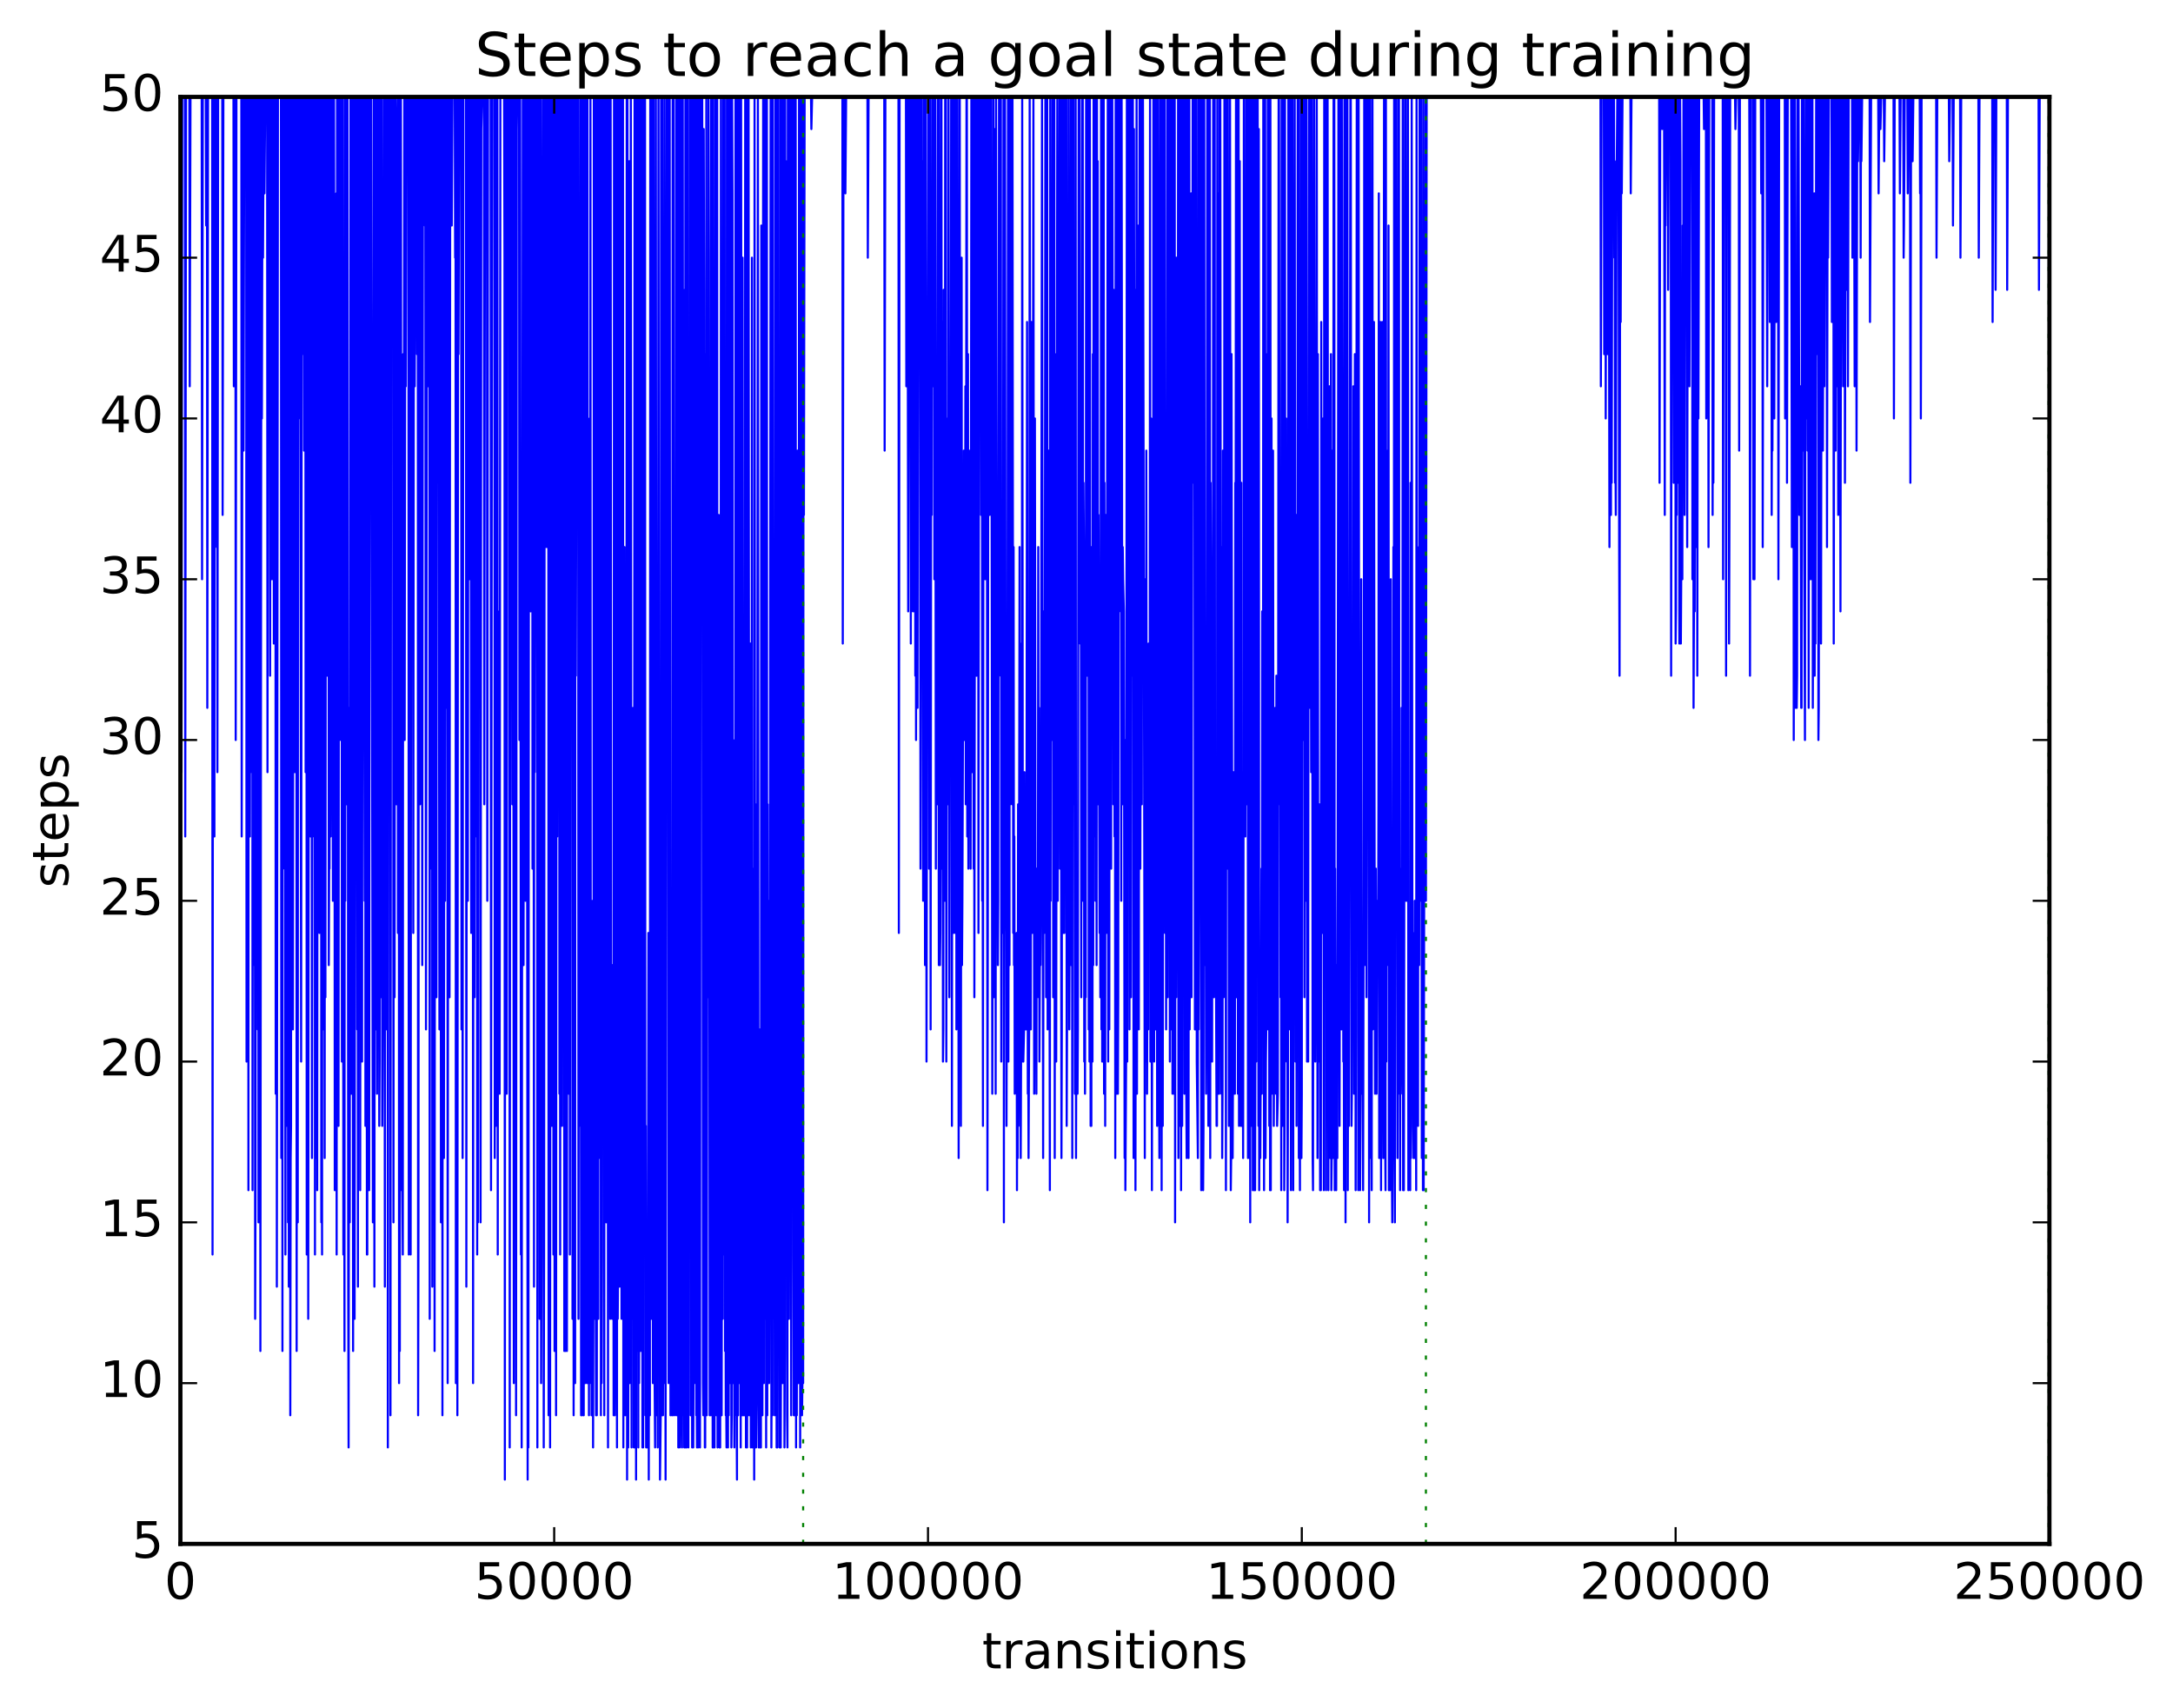 <?xml version="1.0" encoding="utf-8" standalone="no"?>
<!DOCTYPE svg PUBLIC "-//W3C//DTD SVG 1.1//EN"
  "http://www.w3.org/Graphics/SVG/1.1/DTD/svg11.dtd">
<!-- Created with matplotlib (http://matplotlib.org/) -->
<svg height="408pt" version="1.1" viewBox="0 0 519 408" width="519pt" xmlns="http://www.w3.org/2000/svg" xmlns:xlink="http://www.w3.org/1999/xlink">
 <defs>
  <style type="text/css">
*{stroke-linecap:butt;stroke-linejoin:round;stroke-miterlimit:100000;}
  </style>
 </defs>
 <g id="figure_1">
  <g id="patch_1">
   <path d="M 0 408.169 
L 519.589 408.169 
L 519.589 0 
L 0 0 
z
" style="fill:#ffffff;"/>
  </g>
  <g id="axes_1">
   <g id="patch_2">
    <path d="M 43.084 368.742 
L 489.484 368.742 
L 489.484 23.142 
L 43.084 23.142 
z
" style="fill:#ffffff;"/>
   </g>
   <g id="line2d_1">
    <path clip-path="url(#p1ee91b6251)" d="M 43.173 23.142 
L 43.262 23.142 
L 43.352 184.422 
L 43.53 23.142 
L 44.155 23.142 
L 44.244 199.782 
L 44.423 23.142 
L 45.226 23.142 
L 45.316 92.262 
L 45.494 23.142 
L 48.173 23.142 
L 48.262 138.342 
L 48.441 23.142 
L 49.155 23.142 
L 49.244 53.862 
L 49.423 23.142 
L 49.512 169.062 
L 49.69 23.142 
L 50.673 23.142 
L 50.762 299.622 
L 50.94 23.142 
L 51.119 23.142 
L 51.208 199.782 
L 51.298 23.142 
L 51.387 130.662 
L 51.565 23.142 
L 51.833 23.142 
L 51.922 184.422 
L 52.101 23.142 
L 53.083 23.142 
L 53.172 122.982 
L 53.351 23.142 
L 55.762 23.142 
L 55.851 92.262 
L 56.029 23.142 
L 56.208 23.142 
L 56.297 176.742 
L 56.476 23.142 
L 57.636 23.142 
L 57.726 199.782 
L 57.994 23.142 
L 58.083 23.142 
L 58.172 107.622 
L 58.351 23.142 
L 58.797 23.142 
L 58.886 253.542 
L 59.065 23.142 
L 59.243 23.142 
L 59.333 284.262 
L 59.422 23.142 
L 59.511 184.422 
L 59.601 23.142 
L 59.69 199.782 
L 59.779 23.142 
L 59.868 184.422 
L 60.047 23.142 
L 60.226 23.142 
L 60.315 284.262 
L 60.404 138.342 
L 60.493 230.502 
L 60.583 23.142 
L 60.672 76.902 
L 60.761 23.142 
L 60.94 314.982 
L 61.029 284.262 
L 61.208 23.142 
L 61.475 23.142 
L 61.565 245.862 
L 61.654 23.142 
L 61.743 291.942 
L 61.833 245.862 
L 61.922 23.142 
L 62.011 268.902 
L 62.1 23.142 
L 62.19 322.662 
L 62.458 23.142 
L 62.547 99.942 
L 62.725 23.142 
L 62.815 61.542 
L 62.993 23.142 
L 63.082 23.142 
L 63.172 46.182 
L 63.35 23.142 
L 63.797 23.142 
L 63.886 184.422 
L 64.065 23.142 
L 64.422 23.142 
L 64.511 161.382 
L 64.69 23.142 
L 64.779 84.582 
L 64.868 23.142 
L 64.957 138.342 
L 65.136 23.142 
L 65.225 107.622 
L 65.314 23.142 
L 65.404 153.702 
L 65.761 23.142 
L 65.85 261.222 
L 66.029 23.142 
L 66.118 307.302 
L 66.386 23.142 
L 67.1 23.142 
L 67.189 276.582 
L 67.368 23.142 
L 67.457 322.662 
L 67.546 23.142 
L 67.636 207.462 
L 67.814 23.142 
L 67.904 169.062 
L 67.993 23.142 
L 68.171 299.622 
L 68.35 23.142 
L 68.439 268.902 
L 68.529 23.142 
L 68.618 138.342 
L 68.707 23.142 
L 68.796 291.942 
L 68.886 23.142 
L 68.975 307.302 
L 69.064 69.222 
L 69.154 291.942 
L 69.243 23.142 
L 69.332 338.022 
L 69.421 276.582 
L 69.511 268.902 
L 69.6 23.142 
L 69.689 61.542 
L 69.778 130.662 
L 69.868 23.142 
L 69.957 245.862 
L 70.136 23.142 
L 70.314 23.142 
L 70.403 184.422 
L 70.582 23.142 
L 70.761 23.142 
L 70.85 322.662 
L 71.028 23.142 
L 71.118 291.942 
L 71.207 23.142 
L 71.296 99.942 
L 71.475 23.142 
L 71.653 23.142 
L 71.921 253.542 
L 72.1 23.142 
L 72.368 23.142 
L 72.457 84.582 
L 72.546 23.142 
L 72.635 107.622 
L 72.814 23.142 
L 72.903 23.142 
L 72.993 184.422 
L 73.171 23.142 
L 73.26 299.622 
L 73.35 23.142 
L 73.439 230.502 
L 73.528 23.142 
L 73.618 314.982 
L 73.885 23.142 
L 73.975 115.302 
L 74.064 23.142 
L 74.153 199.782 
L 74.332 23.142 
L 74.421 84.582 
L 74.51 276.582 
L 74.6 199.782 
L 74.689 23.142 
L 74.867 184.422 
L 74.957 23.142 
L 75.046 199.782 
L 75.135 23.142 
L 75.225 299.622 
L 75.314 23.142 
L 75.403 153.702 
L 75.492 23.142 
L 75.582 276.582 
L 75.671 138.342 
L 75.76 284.262 
L 75.939 23.142 
L 76.028 23.142 
L 76.117 192.102 
L 76.207 23.142 
L 76.296 222.822 
L 76.564 23.142 
L 76.653 23.142 
L 76.742 291.942 
L 76.832 245.862 
L 76.921 299.622 
L 77.01 23.142 
L 77.189 245.862 
L 77.278 23.142 
L 77.546 276.582 
L 77.635 23.142 
L 77.724 238.182 
L 77.903 23.142 
L 77.992 161.382 
L 78.171 23.142 
L 78.26 161.382 
L 78.439 23.142 
L 78.528 230.502 
L 78.617 207.462 
L 78.706 207.462 
L 78.885 23.142 
L 78.974 199.782 
L 79.153 53.862 
L 79.242 23.142 
L 79.331 169.062 
L 79.421 153.702 
L 79.51 215.142 
L 79.689 23.142 
L 79.778 23.142 
L 79.867 84.582 
L 79.956 284.262 
L 80.046 176.742 
L 80.135 184.422 
L 80.224 261.222 
L 80.314 46.182 
L 80.403 299.622 
L 80.492 23.142 
L 80.671 230.502 
L 80.76 23.142 
L 80.849 268.902 
L 81.028 23.142 
L 81.117 23.142 
L 81.206 146.022 
L 81.296 23.142 
L 81.385 176.742 
L 81.563 23.142 
L 81.653 253.542 
L 81.742 230.502 
L 81.831 23.142 
L 82.01 299.622 
L 82.099 161.382 
L 82.278 322.662 
L 82.367 23.142 
L 82.456 215.142 
L 82.546 23.142 
L 82.724 192.102 
L 82.903 23.142 
L 82.992 23.142 
L 83.17 307.302 
L 83.26 345.702 
L 83.438 169.062 
L 83.528 291.942 
L 83.706 23.142 
L 83.885 261.222 
L 83.974 99.942 
L 84.063 261.222 
L 84.153 23.142 
L 84.331 322.662 
L 84.51 23.142 
L 84.688 314.982 
L 84.956 23.142 
L 85.135 23.142 
L 85.313 245.862 
L 85.402 92.262 
L 85.492 307.302 
L 85.581 23.142 
L 85.67 199.782 
L 85.76 153.702 
L 85.938 23.142 
L 86.027 284.262 
L 86.206 23.142 
L 86.385 23.142 
L 86.474 253.542 
L 86.652 23.142 
L 86.742 23.142 
L 87.099 215.142 
L 87.188 23.142 
L 87.277 268.902 
L 87.367 199.782 
L 87.456 23.142 
L 87.634 299.622 
L 87.724 299.622 
L 87.813 23.142 
L 87.902 146.022 
L 87.992 23.142 
L 88.17 284.262 
L 88.349 23.142 
L 88.617 23.142 
L 89.063 291.942 
L 89.242 23.142 
L 89.42 307.302 
L 89.599 23.142 
L 89.688 76.902 
L 89.777 245.862 
L 89.866 23.142 
L 90.045 261.222 
L 90.134 215.142 
L 90.313 23.142 
L 90.402 23.142 
L 90.581 268.902 
L 90.67 253.542 
L 90.849 23.142 
L 90.938 46.182 
L 91.027 238.182 
L 91.206 23.142 
L 91.295 268.902 
L 91.384 245.862 
L 91.474 69.222 
L 91.563 146.022 
L 91.741 23.142 
L 91.92 307.302 
L 92.009 23.142 
L 92.098 69.222 
L 92.188 245.862 
L 92.277 215.142 
L 92.366 23.142 
L 92.456 238.182 
L 92.545 23.142 
L 92.634 345.702 
L 92.813 23.142 
L 92.991 23.142 
L 93.081 122.982 
L 93.17 23.142 
L 93.259 338.022 
L 93.438 23.142 
L 93.884 23.142 
L 93.973 291.942 
L 94.152 23.142 
L 94.241 238.182 
L 94.42 23.142 
L 94.688 192.102 
L 94.866 30.822 
L 94.955 23.142 
L 95.045 222.822 
L 95.223 23.142 
L 95.313 330.342 
L 95.402 23.142 
L 95.491 322.662 
L 95.67 23.142 
L 95.759 23.142 
L 95.938 284.262 
L 96.116 284.262 
L 96.205 299.622 
L 96.295 84.582 
L 96.384 176.742 
L 96.562 23.142 
L 96.652 176.742 
L 96.83 23.142 
L 96.92 92.262 
L 97.098 23.142 
L 97.545 23.142 
L 97.634 299.622 
L 97.812 23.142 
L 97.902 215.142 
L 97.991 23.142 
L 98.08 299.622 
L 98.259 23.142 
L 98.616 23.142 
L 98.705 222.822 
L 98.884 23.142 
L 98.973 23.142 
L 99.062 92.262 
L 99.241 23.142 
L 99.509 23.142 
L 99.598 84.582 
L 99.777 23.142 
L 99.866 338.022 
L 99.955 291.942 
L 100.044 23.142 
L 100.134 122.982 
L 100.223 23.142 
L 100.312 192.102 
L 100.402 23.142 
L 100.491 92.262 
L 100.669 23.142 
L 100.848 230.502 
L 101.026 23.142 
L 101.384 23.142 
L 101.473 53.862 
L 101.562 23.142 
L 101.741 245.862 
L 102.009 23.142 
L 102.098 84.582 
L 102.187 23.142 
L 102.276 92.262 
L 102.455 23.142 
L 102.544 23.142 
L 102.634 314.982 
L 102.723 23.142 
L 102.812 207.462 
L 102.991 23.142 
L 103.169 23.142 
L 103.258 307.302 
L 103.348 245.862 
L 103.526 23.142 
L 103.616 169.062 
L 103.705 23.142 
L 103.794 322.662 
L 103.973 23.142 
L 104.151 23.142 
L 104.241 238.182 
L 104.33 30.822 
L 104.419 76.902 
L 104.508 23.142 
L 104.598 115.302 
L 104.687 23.142 
L 104.955 245.862 
L 105.133 23.142 
L 105.223 23.142 
L 105.312 291.942 
L 105.401 268.902 
L 105.58 23.142 
L 105.669 338.022 
L 105.848 23.142 
L 105.937 23.142 
L 106.026 276.582 
L 106.205 23.142 
L 106.294 215.142 
L 106.473 23.142 
L 106.562 169.062 
L 106.651 122.982 
L 106.74 153.702 
L 106.83 23.142 
L 106.919 330.342 
L 107.187 23.142 
L 107.276 23.142 
L 107.365 238.182 
L 107.544 23.142 
L 107.812 23.142 
L 107.901 53.862 
L 108.08 23.142 
L 108.615 23.142 
L 108.705 61.542 
L 108.794 23.142 
L 108.883 330.342 
L 109.062 23.142 
L 109.151 23.142 
L 109.24 338.022 
L 109.419 23.142 
L 109.508 84.582 
L 109.687 23.142 
L 110.133 23.142 
L 110.222 245.862 
L 110.401 23.142 
L 110.49 276.582 
L 110.669 23.142 
L 111.294 23.142 
L 111.383 307.302 
L 111.562 23.142 
L 111.651 23.142 
L 111.74 215.142 
L 111.919 23.142 
L 112.008 23.142 
L 112.097 138.342 
L 112.276 23.142 
L 112.365 23.142 
L 112.544 222.822 
L 112.722 23.142 
L 112.901 23.142 
L 112.99 330.342 
L 113.169 23.142 
L 113.258 23.142 
L 113.347 238.182 
L 113.526 23.142 
L 113.704 23.142 
L 113.794 199.782 
L 113.883 30.822 
L 113.972 299.622 
L 114.061 23.142 
L 114.151 291.942 
L 114.329 23.142 
L 114.418 30.822 
L 114.508 169.062 
L 114.686 23.142 
L 114.776 291.942 
L 114.954 30.822 
L 115.133 23.142 
L 115.579 23.142 
L 115.668 192.102 
L 115.847 23.142 
L 116.026 23.142 
L 116.115 38.502 
L 116.293 23.142 
L 116.383 215.142 
L 116.561 23.142 
L 117.186 23.142 
L 117.275 284.262 
L 117.543 23.142 
L 118.079 23.142 
L 118.168 276.582 
L 118.347 23.142 
L 118.436 268.902 
L 118.704 23.142 
L 118.793 23.142 
L 118.882 299.622 
L 118.972 146.022 
L 119.15 192.102 
L 119.329 261.222 
L 119.507 23.142 
L 120.4 23.142 
L 120.49 61.542 
L 120.579 353.382 
L 120.668 23.142 
L 120.757 238.182 
L 120.847 215.142 
L 120.936 23.142 
L 121.025 261.222 
L 121.204 23.142 
L 121.472 23.142 
L 121.561 53.862 
L 121.65 23.142 
L 121.739 345.702 
L 121.918 23.142 
L 122.186 23.142 
L 122.364 192.102 
L 122.454 23.142 
L 122.543 30.822 
L 122.722 330.342 
L 122.9 23.142 
L 122.989 23.142 
L 123.079 169.062 
L 123.168 23.142 
L 123.257 338.022 
L 123.436 23.142 
L 123.882 23.142 
L 123.971 30.822 
L 124.061 176.742 
L 124.239 23.142 
L 124.418 299.622 
L 124.507 184.422 
L 124.596 345.702 
L 124.864 23.142 
L 124.954 23.142 
L 125.043 230.502 
L 125.221 23.142 
L 125.311 61.542 
L 125.4 23.142 
L 125.489 215.142 
L 125.757 23.142 
L 126.025 353.382 
L 126.114 23.142 
L 126.203 345.702 
L 126.382 23.142 
L 126.471 23.142 
L 126.561 92.262 
L 126.65 23.142 
L 126.739 146.022 
L 126.918 23.142 
L 127.096 23.142 
L 127.186 207.462 
L 127.364 23.142 
L 127.543 307.302 
L 127.632 23.142 
L 127.721 184.422 
L 128.078 23.142 
L 128.168 146.022 
L 128.257 23.142 
L 128.346 345.702 
L 128.435 23.142 
L 128.614 268.902 
L 128.793 23.142 
L 128.882 314.982 
L 128.971 23.142 
L 129.06 253.542 
L 129.15 23.142 
L 129.239 330.342 
L 129.328 299.622 
L 129.418 53.862 
L 129.507 107.622 
L 129.685 23.142 
L 129.864 345.702 
L 129.953 299.622 
L 130.132 23.142 
L 130.221 130.662 
L 130.4 23.142 
L 130.489 23.142 
L 130.578 130.662 
L 130.757 23.142 
L 130.935 23.142 
L 131.025 338.022 
L 131.203 23.142 
L 131.292 23.142 
L 131.382 345.702 
L 131.56 23.142 
L 131.65 23.142 
L 131.828 268.902 
L 132.007 23.142 
L 132.096 23.142 
L 132.185 299.622 
L 132.364 23.142 
L 132.453 322.662 
L 132.632 23.142 
L 132.81 338.022 
L 132.989 23.142 
L 133.078 199.782 
L 133.346 23.142 
L 133.524 23.142 
L 133.614 261.222 
L 133.703 61.542 
L 133.792 299.622 
L 133.882 23.142 
L 133.971 138.342 
L 134.06 23.142 
L 134.239 268.902 
L 134.417 23.142 
L 134.685 23.142 
L 134.774 322.662 
L 134.953 23.142 
L 135.042 322.662 
L 135.221 23.142 
L 135.31 23.142 
L 135.399 322.662 
L 135.578 23.142 
L 135.667 61.542 
L 135.756 23.142 
L 135.846 261.222 
L 136.024 23.142 
L 136.114 299.622 
L 136.292 23.142 
L 136.471 23.142 
L 136.56 169.062 
L 136.649 23.142 
L 136.738 314.982 
L 136.917 23.142 
L 137.006 338.022 
L 137.096 23.142 
L 137.185 215.142 
L 137.274 115.302 
L 137.363 330.342 
L 137.453 23.142 
L 137.542 161.382 
L 137.81 23.142 
L 138.078 23.142 
L 138.167 314.982 
L 138.256 199.782 
L 138.346 268.902 
L 138.613 23.142 
L 138.792 338.022 
L 138.881 291.942 
L 138.97 23.142 
L 139.06 338.022 
L 139.328 23.142 
L 139.417 338.022 
L 139.595 23.142 
L 139.685 30.822 
L 139.774 330.342 
L 139.863 23.142 
L 139.953 38.502 
L 140.042 23.142 
L 140.131 92.262 
L 140.22 330.342 
L 140.31 23.142 
L 140.399 322.662 
L 140.488 99.942 
L 140.667 338.022 
L 140.756 169.062 
L 140.845 330.342 
L 141.024 23.142 
L 141.113 291.942 
L 141.202 215.142 
L 141.292 338.022 
L 141.381 230.502 
L 141.47 322.662 
L 141.56 215.142 
L 141.649 345.702 
L 141.738 307.302 
L 141.827 23.142 
L 141.917 46.182 
L 142.006 314.982 
L 142.095 23.142 
L 142.274 299.622 
L 142.363 338.022 
L 142.452 23.142 
L 142.542 338.022 
L 142.72 23.142 
L 142.899 314.982 
L 142.988 23.142 
L 143.077 276.582 
L 143.256 23.142 
L 143.345 23.142 
L 143.434 99.942 
L 143.524 338.022 
L 143.613 23.142 
L 143.702 330.342 
L 143.792 299.622 
L 143.97 23.142 
L 144.149 268.902 
L 144.238 23.142 
L 144.327 338.022 
L 144.417 23.142 
L 144.506 30.822 
L 144.684 23.142 
L 144.774 291.942 
L 144.863 261.222 
L 145.042 23.142 
L 145.22 345.702 
L 145.399 23.142 
L 145.488 284.262 
L 145.577 253.542 
L 145.666 245.862 
L 145.756 314.982 
L 145.845 23.142 
L 146.024 291.942 
L 146.202 314.982 
L 146.291 230.502 
L 146.381 314.982 
L 146.47 245.862 
L 146.559 338.022 
L 146.649 23.142 
L 146.827 338.022 
L 146.916 314.982 
L 147.006 23.142 
L 147.184 314.982 
L 147.274 291.942 
L 147.363 345.702 
L 147.452 23.142 
L 147.541 314.982 
L 147.631 299.622 
L 147.72 238.182 
L 147.809 245.862 
L 147.898 23.142 
L 147.988 307.302 
L 148.166 23.142 
L 148.345 23.142 
L 148.434 314.982 
L 148.523 23.142 
L 148.613 307.302 
L 148.702 291.942 
L 148.791 23.142 
L 148.881 345.702 
L 148.97 261.222 
L 149.059 322.662 
L 149.148 130.662 
L 149.327 338.022 
L 149.506 184.422 
L 149.595 322.662 
L 149.684 23.142 
L 149.773 353.382 
L 149.863 23.142 
L 150.041 345.702 
L 150.13 307.302 
L 150.309 38.502 
L 150.398 330.342 
L 150.488 314.982 
L 150.666 23.142 
L 150.845 345.702 
L 150.934 169.062 
L 151.113 314.982 
L 151.202 307.302 
L 151.291 169.062 
L 151.38 345.702 
L 151.559 23.142 
L 151.648 345.702 
L 151.827 23.142 
L 151.916 353.382 
L 152.095 23.142 
L 152.184 322.662 
L 152.273 23.142 
L 152.362 99.942 
L 152.452 345.702 
L 152.541 23.142 
L 152.63 330.342 
L 152.72 207.462 
L 152.809 322.662 
L 152.898 23.142 
L 152.987 322.662 
L 153.077 291.942 
L 153.255 23.142 
L 153.434 345.702 
L 153.523 23.142 
L 153.612 345.702 
L 153.791 23.142 
L 153.88 184.422 
L 154.059 23.142 
L 154.148 338.022 
L 154.237 268.902 
L 154.327 345.702 
L 154.416 299.622 
L 154.594 345.702 
L 154.684 345.702 
L 154.862 222.822 
L 154.952 353.382 
L 155.041 268.902 
L 155.13 284.262 
L 155.219 338.022 
L 155.309 23.142 
L 155.398 122.982 
L 155.487 23.142 
L 155.577 314.982 
L 155.666 299.622 
L 155.755 23.142 
L 155.934 330.342 
L 156.112 23.142 
L 156.291 322.662 
L 156.469 345.702 
L 156.648 23.142 
L 156.826 338.022 
L 156.916 184.422 
L 157.094 345.702 
L 157.273 23.142 
L 157.451 314.982 
L 157.541 268.902 
L 157.63 353.382 
L 157.719 345.702 
L 157.809 338.022 
L 157.898 23.142 
L 158.076 338.022 
L 158.166 23.142 
L 158.344 338.022 
L 158.434 284.262 
L 158.523 330.342 
L 158.701 23.142 
L 158.88 291.942 
L 158.969 353.382 
L 159.058 253.542 
L 159.237 23.142 
L 159.326 115.302 
L 159.505 23.142 
L 159.683 330.342 
L 159.862 276.582 
L 159.951 23.142 
L 160.13 338.022 
L 160.219 330.342 
L 160.308 284.262 
L 160.487 338.022 
L 160.666 23.142 
L 160.755 338.022 
L 160.933 23.142 
L 161.112 322.662 
L 161.201 338.022 
L 161.29 161.382 
L 161.38 276.582 
L 161.558 23.142 
L 161.648 338.022 
L 161.737 330.342 
L 161.915 23.142 
L 162.005 345.702 
L 162.094 268.902 
L 162.183 23.142 
L 162.362 345.702 
L 162.54 330.342 
L 162.63 23.142 
L 162.719 338.022 
L 162.808 23.142 
L 162.898 345.702 
L 162.987 268.902 
L 163.076 23.142 
L 163.255 338.022 
L 163.344 307.302 
L 163.433 345.702 
L 163.522 69.222 
L 163.612 345.702 
L 163.701 23.142 
L 163.88 345.702 
L 163.969 345.702 
L 164.058 23.142 
L 164.147 38.502 
L 164.237 238.182 
L 164.326 23.142 
L 164.415 345.702 
L 164.505 176.742 
L 164.772 276.582 
L 164.862 23.142 
L 164.951 338.022 
L 165.04 284.262 
L 165.13 23.142 
L 165.308 345.702 
L 165.397 314.982 
L 165.487 23.142 
L 165.576 345.702 
L 165.665 322.662 
L 165.754 23.142 
L 165.844 330.342 
L 166.022 23.142 
L 166.112 23.142 
L 166.29 338.022 
L 166.379 330.342 
L 166.469 345.702 
L 166.558 23.142 
L 166.737 345.702 
L 166.826 299.622 
L 167.004 23.142 
L 167.183 345.702 
L 167.362 23.142 
L 167.719 23.142 
L 167.897 330.342 
L 167.986 338.022 
L 168.076 30.822 
L 168.165 69.222 
L 168.344 345.702 
L 168.433 345.702 
L 168.522 84.582 
L 168.611 338.022 
L 168.701 23.142 
L 168.79 338.022 
L 168.969 184.422 
L 169.147 238.182 
L 169.236 23.142 
L 169.326 61.542 
L 169.504 338.022 
L 169.594 230.502 
L 169.772 338.022 
L 169.861 23.142 
L 169.951 291.942 
L 170.04 222.822 
L 170.218 345.702 
L 170.308 23.142 
L 170.397 345.702 
L 170.486 299.622 
L 170.665 345.702 
L 170.843 23.142 
L 171.111 338.022 
L 171.29 23.142 
L 171.379 345.702 
L 171.468 291.942 
L 171.558 338.022 
L 171.647 122.982 
L 171.826 345.702 
L 171.915 261.222 
L 172.004 345.702 
L 172.093 276.582 
L 172.183 23.142 
L 172.361 338.022 
L 172.45 268.902 
L 172.629 314.982 
L 172.718 23.142 
L 172.808 284.262 
L 172.897 23.142 
L 172.986 299.622 
L 173.075 23.142 
L 173.165 322.662 
L 173.254 291.942 
L 173.343 338.022 
L 173.433 330.342 
L 173.522 345.702 
L 173.611 23.142 
L 173.79 338.022 
L 173.879 345.702 
L 173.968 23.142 
L 174.058 338.022 
L 174.236 23.142 
L 174.325 330.342 
L 174.504 23.142 
L 174.593 23.142 
L 174.682 345.702 
L 174.772 338.022 
L 174.861 23.142 
L 174.95 46.182 
L 175.04 330.342 
L 175.129 322.662 
L 175.218 215.142 
L 175.397 345.702 
L 175.486 176.742 
L 175.575 322.662 
L 175.665 23.142 
L 175.843 338.022 
L 175.932 338.022 
L 176.022 353.382 
L 176.111 23.142 
L 176.29 338.022 
L 176.468 23.142 
L 176.647 330.342 
L 176.736 23.142 
L 176.914 345.702 
L 177.004 23.142 
L 177.272 338.022 
L 177.361 61.542 
L 177.539 338.022 
L 177.629 245.862 
L 177.807 338.022 
L 177.986 23.142 
L 178.164 345.702 
L 178.254 23.142 
L 178.432 345.702 
L 178.522 307.302 
L 178.611 23.142 
L 178.7 338.022 
L 178.789 23.142 
L 178.968 291.942 
L 179.057 338.022 
L 179.146 330.342 
L 179.236 153.702 
L 179.325 345.702 
L 179.414 330.342 
L 179.504 338.022 
L 179.593 61.542 
L 179.682 345.702 
L 179.771 207.462 
L 179.861 245.862 
L 179.95 338.022 
L 180.039 230.502 
L 180.129 353.382 
L 180.218 23.142 
L 180.396 345.702 
L 180.486 192.102 
L 180.575 345.702 
L 180.664 338.022 
L 180.754 330.342 
L 180.843 253.542 
L 181.021 23.142 
L 181.2 345.702 
L 181.289 307.302 
L 181.378 345.702 
L 181.468 245.862 
L 181.646 345.702 
L 181.736 345.702 
L 181.825 53.862 
L 181.914 338.022 
L 182.003 284.262 
L 182.093 338.022 
L 182.271 23.142 
L 182.361 23.142 
L 182.45 330.342 
L 182.539 169.062 
L 182.718 314.982 
L 182.807 23.142 
L 182.986 345.702 
L 183.164 23.142 
L 183.253 338.022 
L 183.343 192.102 
L 183.432 330.342 
L 183.521 215.142 
L 183.7 330.342 
L 183.878 230.502 
L 184.057 23.142 
L 184.146 23.142 
L 184.235 345.702 
L 184.325 322.662 
L 184.414 23.142 
L 184.503 338.022 
L 184.593 23.142 
L 184.771 314.982 
L 184.86 169.062 
L 185.039 338.022 
L 185.218 23.142 
L 185.396 23.142 
L 185.485 345.702 
L 185.575 115.302 
L 185.664 345.702 
L 185.842 23.142 
L 185.932 314.982 
L 186.021 184.422 
L 186.2 345.702 
L 186.289 345.702 
L 186.378 23.142 
L 186.467 345.702 
L 186.557 314.982 
L 186.735 23.142 
L 186.914 330.342 
L 187.003 23.142 
L 187.092 322.662 
L 187.182 23.142 
L 187.36 345.702 
L 187.45 322.662 
L 187.539 23.142 
L 187.628 115.302 
L 187.717 38.502 
L 187.985 338.022 
L 188.074 345.702 
L 188.164 23.142 
L 188.253 207.462 
L 188.342 84.582 
L 188.432 314.982 
L 188.521 261.222 
L 188.61 23.142 
L 188.699 276.582 
L 188.789 23.142 
L 188.967 338.022 
L 189.057 299.622 
L 189.235 23.142 
L 189.324 161.382 
L 189.414 23.142 
L 189.592 338.022 
L 189.682 314.982 
L 189.771 23.142 
L 189.86 338.022 
L 190.039 23.142 
L 190.128 345.702 
L 190.217 161.382 
L 190.306 338.022 
L 190.396 291.942 
L 190.485 107.622 
L 190.664 330.342 
L 190.753 322.662 
L 190.842 23.142 
L 190.931 330.342 
L 191.021 23.142 
L 191.11 345.702 
L 191.199 268.902 
L 191.467 23.142 
L 191.556 338.022 
L 191.646 330.342 
L 191.735 245.862 
L 191.824 330.342 
L 191.914 23.142 
L 192.003 122.982 
L 192.181 23.142 
L 193.699 23.142 
L 193.788 30.822 
L 193.967 23.142 
L 201.199 23.142 
L 201.288 153.702 
L 201.466 23.142 
L 201.824 23.142 
L 201.913 46.182 
L 202.091 23.142 
L 207.18 23.142 
L 207.27 61.542 
L 207.448 23.142 
L 211.198 23.142 
L 211.287 107.622 
L 211.466 23.142 
L 214.591 23.142 
L 214.68 222.822 
L 214.858 23.142 
L 216.376 23.142 
L 216.466 92.262 
L 216.644 23.142 
L 216.733 23.142 
L 216.912 146.022 
L 217.09 23.142 
L 217.358 23.142 
L 217.537 153.702 
L 217.626 23.142 
L 217.715 146.022 
L 217.805 23.142 
L 217.894 38.502 
L 218.073 23.142 
L 218.162 146.022 
L 218.34 23.142 
L 218.519 23.142 
L 218.608 161.382 
L 218.698 23.142 
L 218.787 176.742 
L 218.965 23.142 
L 219.055 53.862 
L 219.144 169.062 
L 219.322 23.142 
L 219.68 23.142 
L 219.858 207.462 
L 220.037 23.142 
L 220.126 130.662 
L 220.215 38.502 
L 220.483 215.142 
L 220.572 23.142 
L 220.662 207.462 
L 220.751 23.142 
L 220.93 230.502 
L 221.108 23.142 
L 221.287 253.542 
L 221.465 130.662 
L 221.554 122.982 
L 221.733 23.142 
L 221.822 23.142 
L 221.912 207.462 
L 222.09 23.142 
L 222.269 245.862 
L 222.447 46.182 
L 222.537 122.982 
L 222.626 23.142 
L 222.715 53.862 
L 222.804 23.142 
L 222.894 92.262 
L 223.072 23.142 
L 223.162 138.342 
L 223.34 23.142 
L 223.519 207.462 
L 223.608 99.942 
L 223.786 192.102 
L 223.965 23.142 
L 224.233 230.502 
L 224.322 23.142 
L 224.501 230.502 
L 224.59 222.822 
L 224.679 199.782 
L 224.858 23.142 
L 224.947 207.462 
L 225.036 169.062 
L 225.126 76.902 
L 225.215 253.542 
L 225.304 245.862 
L 225.394 69.222 
L 225.572 184.422 
L 225.661 215.142 
L 225.751 23.142 
L 225.84 215.142 
L 225.929 23.142 
L 226.018 253.542 
L 226.197 115.302 
L 226.286 146.022 
L 226.376 99.942 
L 226.465 192.102 
L 226.554 23.142 
L 226.733 238.182 
L 226.911 92.262 
L 227.001 184.422 
L 227.179 23.142 
L 227.358 268.902 
L 227.536 23.142 
L 227.715 222.822 
L 227.804 23.142 
L 227.893 61.542 
L 228.072 161.382 
L 228.161 222.822 
L 228.25 23.142 
L 228.34 30.822 
L 228.429 245.862 
L 228.608 23.142 
L 228.697 23.142 
L 228.965 276.582 
L 229.054 153.702 
L 229.143 230.502 
L 229.233 23.142 
L 229.322 230.502 
L 229.411 207.462 
L 229.5 268.902 
L 229.679 61.542 
L 229.768 230.502 
L 229.858 215.142 
L 230.215 107.622 
L 230.304 176.742 
L 230.393 115.302 
L 230.482 161.382 
L 230.572 92.262 
L 230.661 192.102 
L 230.84 23.142 
L 230.929 23.142 
L 231.018 199.782 
L 231.197 84.582 
L 231.286 207.462 
L 231.465 107.622 
L 231.643 138.342 
L 231.732 130.662 
L 231.822 207.462 
L 232 23.142 
L 232.09 30.822 
L 232.179 184.422 
L 232.357 23.142 
L 232.447 23.142 
L 232.536 207.462 
L 232.625 23.142 
L 232.714 238.182 
L 232.982 23.142 
L 233.161 161.382 
L 233.25 161.382 
L 233.339 23.142 
L 233.518 138.342 
L 233.607 23.142 
L 233.697 222.822 
L 233.875 23.142 
L 234.232 23.142 
L 234.322 122.982 
L 234.5 23.142 
L 234.589 215.142 
L 234.679 176.742 
L 234.768 268.902 
L 234.946 23.142 
L 235.125 23.142 
L 235.214 38.502 
L 235.304 138.342 
L 235.393 23.142 
L 235.482 69.222 
L 235.661 23.142 
L 235.839 284.262 
L 235.929 222.822 
L 236.107 23.142 
L 236.286 23.142 
L 236.375 122.982 
L 236.554 23.142 
L 236.732 23.142 
L 237 261.222 
L 237.089 222.822 
L 237.268 23.142 
L 237.357 238.182 
L 237.446 192.102 
L 237.536 30.822 
L 237.625 161.382 
L 237.714 38.502 
L 237.803 261.222 
L 237.893 23.142 
L 238.161 215.142 
L 238.25 199.782 
L 238.339 230.502 
L 238.428 215.142 
L 238.607 23.142 
L 238.875 23.142 
L 238.964 161.382 
L 239.053 23.142 
L 239.143 253.542 
L 239.321 138.342 
L 239.5 222.822 
L 239.678 23.142 
L 239.768 291.942 
L 239.857 23.142 
L 239.946 99.942 
L 240.035 23.142 
L 240.214 215.142 
L 240.303 222.822 
L 240.393 268.902 
L 240.482 230.502 
L 240.571 245.862 
L 240.75 23.142 
L 240.839 253.542 
L 241.018 146.022 
L 241.107 230.502 
L 241.196 23.142 
L 241.285 192.102 
L 241.375 169.062 
L 241.464 23.142 
L 241.553 146.022 
L 241.642 138.342 
L 241.732 192.102 
L 241.821 23.142 
L 242 222.822 
L 242.089 130.662 
L 242.178 230.502 
L 242.267 199.782 
L 242.357 261.222 
L 242.535 230.502 
L 242.625 245.862 
L 242.803 222.822 
L 242.892 284.262 
L 242.982 230.502 
L 243.071 276.582 
L 243.16 192.102 
L 243.25 268.902 
L 243.339 245.862 
L 243.517 130.662 
L 243.607 261.222 
L 243.696 222.822 
L 243.785 276.582 
L 243.874 253.542 
L 243.964 153.702 
L 244.053 245.862 
L 244.142 23.142 
L 244.321 253.542 
L 244.41 253.542 
L 244.589 245.862 
L 244.678 184.422 
L 244.767 222.822 
L 244.857 207.462 
L 244.946 245.862 
L 245.035 215.142 
L 245.124 245.862 
L 245.303 76.902 
L 245.482 261.222 
L 245.571 245.862 
L 245.66 276.582 
L 245.839 238.182 
L 245.928 23.142 
L 246.196 245.862 
L 246.374 76.902 
L 246.553 222.822 
L 246.821 23.142 
L 246.999 261.222 
L 247.089 215.142 
L 247.178 99.942 
L 247.356 245.862 
L 247.446 230.502 
L 247.535 261.222 
L 247.624 207.462 
L 247.714 238.182 
L 247.892 222.822 
L 247.981 130.662 
L 248.071 238.182 
L 248.16 169.062 
L 248.249 253.542 
L 248.428 215.142 
L 248.517 230.502 
L 248.606 215.142 
L 248.874 23.142 
L 249.053 207.462 
L 249.142 276.582 
L 249.321 146.022 
L 249.41 222.822 
L 249.499 215.142 
L 249.678 23.142 
L 249.856 238.182 
L 249.946 199.782 
L 250.124 23.142 
L 250.213 245.862 
L 250.303 199.782 
L 250.392 199.782 
L 250.481 107.622 
L 250.749 284.262 
L 250.838 23.142 
L 250.928 215.142 
L 251.017 99.942 
L 251.195 176.742 
L 251.374 23.142 
L 251.463 23.142 
L 251.553 238.182 
L 251.642 23.142 
L 251.731 238.182 
L 251.82 23.142 
L 251.91 276.582 
L 251.999 84.582 
L 252.088 99.942 
L 252.178 130.662 
L 252.267 253.542 
L 252.445 84.582 
L 252.535 23.142 
L 252.624 215.142 
L 252.713 176.742 
L 252.802 161.382 
L 253.07 23.142 
L 253.16 207.462 
L 253.249 23.142 
L 253.517 276.582 
L 253.606 245.862 
L 253.695 23.142 
L 253.785 215.142 
L 253.874 23.142 
L 253.963 222.822 
L 254.142 23.142 
L 254.231 222.822 
L 254.32 169.062 
L 254.41 184.422 
L 254.588 23.142 
L 254.677 23.142 
L 254.767 268.902 
L 254.856 245.862 
L 255.034 122.982 
L 255.124 107.622 
L 255.213 23.142 
L 255.392 245.862 
L 255.57 184.422 
L 255.749 23.142 
L 255.838 230.502 
L 255.927 23.142 
L 256.106 276.582 
L 256.195 23.142 
L 256.284 92.262 
L 256.374 23.142 
L 256.463 192.102 
L 256.552 115.302 
L 256.731 261.222 
L 256.82 222.822 
L 256.909 23.142 
L 256.999 276.582 
L 257.088 238.182 
L 257.177 253.542 
L 257.266 245.862 
L 257.356 261.222 
L 257.445 245.862 
L 257.624 23.142 
L 257.713 107.622 
L 257.802 23.142 
L 257.981 153.702 
L 258.07 107.622 
L 258.159 146.022 
L 258.249 238.182 
L 258.427 23.142 
L 258.516 122.982 
L 258.606 23.142 
L 258.695 215.142 
L 258.784 115.302 
L 258.874 130.662 
L 258.963 253.542 
L 259.052 146.022 
L 259.141 261.222 
L 259.231 199.782 
L 259.32 238.182 
L 259.409 23.142 
L 259.498 146.022 
L 259.588 23.142 
L 259.677 161.382 
L 259.766 23.142 
L 259.856 115.302 
L 259.945 23.142 
L 260.034 245.862 
L 260.123 23.142 
L 260.213 253.542 
L 260.302 23.142 
L 260.481 268.902 
L 260.57 215.142 
L 260.659 268.902 
L 260.748 130.662 
L 260.927 253.542 
L 261.016 84.582 
L 261.106 230.502 
L 261.195 23.142 
L 261.284 199.782 
L 261.373 61.542 
L 261.463 176.742 
L 261.552 23.142 
L 261.641 215.142 
L 261.73 23.142 
L 261.909 230.502 
L 261.998 23.142 
L 262.088 176.742 
L 262.177 38.502 
L 262.266 192.102 
L 262.355 122.982 
L 262.623 222.822 
L 262.713 192.102 
L 262.802 238.182 
L 262.98 23.142 
L 263.07 245.862 
L 263.159 122.982 
L 263.248 253.542 
L 263.338 23.142 
L 263.427 253.542 
L 263.605 23.142 
L 263.695 261.222 
L 263.784 115.302 
L 263.962 268.902 
L 264.052 122.982 
L 264.23 222.822 
L 264.587 23.142 
L 264.677 253.542 
L 264.766 23.142 
L 264.855 76.902 
L 264.945 245.862 
L 265.123 23.142 
L 265.391 207.462 
L 265.48 23.142 
L 265.57 76.902 
L 265.659 23.142 
L 265.837 122.982 
L 265.927 192.102 
L 266.016 69.222 
L 266.194 199.782 
L 266.284 138.342 
L 266.373 276.582 
L 266.462 23.142 
L 266.641 184.422 
L 266.73 261.222 
L 266.909 23.142 
L 266.998 261.222 
L 267.087 238.182 
L 267.266 23.142 
L 267.444 23.142 
L 267.623 146.022 
L 267.712 23.142 
L 267.802 215.142 
L 267.891 23.142 
L 268.069 192.102 
L 268.159 130.662 
L 268.248 138.342 
L 268.426 146.022 
L 268.605 276.582 
L 268.694 176.742 
L 268.784 284.262 
L 268.962 253.542 
L 269.141 23.142 
L 269.23 253.542 
L 269.319 23.142 
L 269.498 153.702 
L 269.587 161.382 
L 269.676 23.142 
L 269.766 245.862 
L 269.944 23.142 
L 270.123 238.182 
L 270.212 23.142 
L 270.301 138.342 
L 270.391 23.142 
L 270.48 161.382 
L 270.569 23.142 
L 270.748 276.582 
L 270.837 30.822 
L 271.016 184.422 
L 271.105 69.222 
L 271.194 284.262 
L 271.462 23.142 
L 271.551 261.222 
L 271.73 53.862 
L 271.819 238.182 
L 271.908 222.822 
L 271.998 245.862 
L 272.176 23.142 
L 272.266 30.822 
L 272.355 207.462 
L 272.444 161.382 
L 272.623 23.142 
L 272.712 192.102 
L 272.801 23.142 
L 272.89 30.822 
L 272.98 23.142 
L 273.426 276.582 
L 273.515 138.342 
L 273.694 253.542 
L 273.783 107.622 
L 273.962 261.222 
L 274.14 199.782 
L 274.23 245.862 
L 274.319 153.702 
L 274.587 222.822 
L 274.676 23.142 
L 274.765 253.542 
L 274.944 99.942 
L 275.122 284.262 
L 275.301 153.702 
L 275.39 215.142 
L 275.48 23.142 
L 275.658 253.542 
L 275.747 84.582 
L 275.837 192.102 
L 275.926 23.142 
L 276.015 245.862 
L 276.194 23.142 
L 276.372 268.902 
L 276.551 23.142 
L 276.64 84.582 
L 276.819 253.542 
L 276.908 276.582 
L 277.087 23.142 
L 277.176 268.902 
L 277.265 23.142 
L 277.444 284.262 
L 277.622 23.142 
L 277.712 268.902 
L 277.89 23.142 
L 278.069 215.142 
L 278.158 23.142 
L 278.247 222.822 
L 278.337 107.622 
L 278.515 245.862 
L 278.783 23.142 
L 278.872 238.182 
L 279.051 23.142 
L 279.14 199.782 
L 279.229 23.142 
L 279.408 253.542 
L 279.586 23.142 
L 279.676 30.822 
L 279.765 245.862 
L 279.854 23.142 
L 280.033 261.222 
L 280.122 23.142 
L 280.211 207.462 
L 280.301 23.142 
L 280.39 261.222 
L 280.569 23.142 
L 280.658 291.942 
L 280.836 61.542 
L 280.926 238.182 
L 281.015 207.462 
L 281.104 61.542 
L 281.283 184.422 
L 281.372 23.142 
L 281.461 276.582 
L 281.551 199.782 
L 281.64 23.142 
L 281.729 268.902 
L 281.818 238.182 
L 281.908 222.822 
L 281.997 23.142 
L 282.086 284.262 
L 282.176 222.822 
L 282.265 23.142 
L 282.354 268.902 
L 282.443 122.982 
L 282.533 230.502 
L 282.622 184.422 
L 282.711 23.142 
L 282.89 261.222 
L 283.068 23.142 
L 283.158 23.142 
L 283.336 261.222 
L 283.426 276.582 
L 283.515 245.862 
L 283.604 23.142 
L 283.693 261.222 
L 283.783 107.622 
L 283.872 276.582 
L 284.05 23.142 
L 284.14 245.862 
L 284.229 215.142 
L 284.318 199.782 
L 284.497 46.182 
L 284.586 238.182 
L 284.854 23.142 
L 285.033 23.142 
L 285.122 115.302 
L 285.211 23.142 
L 285.39 245.862 
L 285.479 207.462 
L 285.568 245.862 
L 285.658 23.142 
L 285.836 253.542 
L 286.104 276.582 
L 286.193 23.142 
L 286.282 245.862 
L 286.372 215.142 
L 286.55 23.142 
L 286.729 23.142 
L 286.907 284.262 
L 286.997 230.502 
L 287.175 23.142 
L 287.354 284.262 
L 287.443 268.902 
L 287.622 23.142 
L 287.8 230.502 
L 287.979 215.142 
L 288.068 261.222 
L 288.157 238.182 
L 288.336 23.142 
L 288.425 23.142 
L 288.604 268.902 
L 288.693 23.142 
L 288.872 238.182 
L 288.961 23.142 
L 289.05 276.582 
L 289.139 115.302 
L 289.229 138.342 
L 289.497 253.542 
L 289.586 176.742 
L 289.675 199.782 
L 289.764 23.142 
L 289.943 238.182 
L 290.122 23.142 
L 290.211 230.502 
L 290.3 199.782 
L 290.568 268.902 
L 290.657 268.902 
L 290.746 23.142 
L 290.836 261.222 
L 290.925 84.582 
L 291.014 261.222 
L 291.104 46.182 
L 291.193 261.222 
L 291.282 23.142 
L 291.371 245.862 
L 291.461 23.142 
L 291.639 230.502 
L 291.729 261.222 
L 291.818 130.662 
L 291.907 276.582 
L 291.996 261.222 
L 292.086 107.622 
L 292.264 238.182 
L 292.354 184.422 
L 292.443 23.142 
L 292.532 169.062 
L 292.621 23.142 
L 292.8 284.262 
L 292.978 23.142 
L 293.068 23.142 
L 293.157 207.462 
L 293.246 23.142 
L 293.514 268.902 
L 293.603 215.142 
L 293.693 245.862 
L 293.782 23.142 
L 293.961 284.262 
L 294.05 276.582 
L 294.139 84.582 
L 294.407 276.582 
L 294.496 253.542 
L 294.586 184.422 
L 294.675 261.222 
L 294.764 253.542 
L 294.853 222.822 
L 294.943 261.222 
L 295.032 115.302 
L 295.121 122.982 
L 295.21 23.142 
L 295.3 238.182 
L 295.389 38.502 
L 295.478 238.182 
L 295.568 23.142 
L 295.657 261.222 
L 295.746 222.822 
L 295.835 23.142 
L 295.925 268.902 
L 296.103 38.502 
L 296.282 238.182 
L 296.371 268.902 
L 296.46 115.302 
L 296.55 268.902 
L 296.639 184.422 
L 296.907 276.582 
L 296.996 199.782 
L 297.085 23.142 
L 297.175 176.742 
L 297.353 46.182 
L 297.442 199.782 
L 297.621 23.142 
L 297.8 192.102 
L 297.978 23.142 
L 298.067 276.582 
L 298.246 23.142 
L 298.335 23.142 
L 298.425 276.582 
L 298.514 176.742 
L 298.603 291.942 
L 298.692 23.142 
L 298.782 30.822 
L 298.96 268.902 
L 299.05 23.142 
L 299.139 53.862 
L 299.228 284.262 
L 299.317 23.142 
L 299.407 245.862 
L 299.496 23.142 
L 299.585 284.262 
L 299.674 69.222 
L 299.764 284.262 
L 299.853 238.182 
L 299.942 23.142 
L 300.032 253.542 
L 300.121 23.142 
L 300.21 222.822 
L 300.389 23.142 
L 300.567 268.902 
L 300.657 30.822 
L 300.746 284.262 
L 300.835 245.862 
L 301.014 276.582 
L 301.192 238.182 
L 301.282 207.462 
L 301.371 261.222 
L 301.46 146.022 
L 301.639 238.182 
L 301.728 23.142 
L 301.906 284.262 
L 301.996 215.142 
L 302.085 261.222 
L 302.174 23.142 
L 302.264 276.582 
L 302.353 253.542 
L 302.442 245.862 
L 302.621 84.582 
L 302.71 230.502 
L 302.799 23.142 
L 302.889 245.862 
L 302.978 23.142 
L 303.156 268.902 
L 303.246 23.142 
L 303.335 284.262 
L 303.424 23.142 
L 303.514 284.262 
L 303.692 99.942 
L 303.781 261.222 
L 303.871 253.542 
L 304.049 107.622 
L 304.228 268.902 
L 304.406 230.502 
L 304.496 245.862 
L 304.585 169.062 
L 304.763 261.222 
L 304.853 161.382 
L 305.031 268.902 
L 305.21 261.222 
L 305.388 23.142 
L 305.478 23.142 
L 305.656 192.102 
L 305.746 138.342 
L 305.835 238.182 
L 305.924 176.742 
L 306.013 284.262 
L 306.103 23.142 
L 306.37 268.902 
L 306.46 23.142 
L 306.549 222.822 
L 306.638 23.142 
L 306.728 284.262 
L 306.817 268.902 
L 306.906 23.142 
L 306.995 253.542 
L 307.174 99.942 
L 307.263 238.182 
L 307.353 122.982 
L 307.531 291.942 
L 307.62 261.222 
L 307.71 23.142 
L 307.799 199.782 
L 307.888 92.262 
L 307.978 122.982 
L 308.067 245.862 
L 308.156 23.142 
L 308.335 284.262 
L 308.424 215.142 
L 308.513 23.142 
L 308.602 92.262 
L 308.692 23.142 
L 308.87 284.262 
L 308.96 153.702 
L 309.049 238.182 
L 309.227 23.142 
L 309.406 253.542 
L 309.585 122.982 
L 309.674 268.902 
L 309.763 215.142 
L 309.852 238.182 
L 309.942 23.142 
L 310.031 99.942 
L 310.12 23.142 
L 310.21 276.582 
L 310.299 230.502 
L 310.477 284.262 
L 310.656 23.142 
L 310.745 23.142 
L 310.834 276.582 
L 310.924 261.222 
L 311.013 23.142 
L 311.192 176.742 
L 311.37 23.142 
L 311.549 238.182 
L 311.638 23.142 
L 311.727 207.462 
L 311.817 23.142 
L 311.906 215.142 
L 311.995 23.142 
L 312.174 253.542 
L 312.263 215.142 
L 312.352 222.822 
L 312.442 253.542 
L 312.62 23.142 
L 312.709 161.382 
L 312.799 23.142 
L 312.888 169.062 
L 312.977 23.142 
L 313.156 184.422 
L 313.334 23.142 
L 313.513 276.582 
L 313.602 284.262 
L 313.87 23.142 
L 314.138 253.542 
L 314.316 199.782 
L 314.495 23.142 
L 314.674 276.582 
L 314.763 84.582 
L 314.852 253.542 
L 314.941 192.102 
L 315.031 245.862 
L 315.12 192.102 
L 315.298 284.262 
L 315.388 253.542 
L 315.477 284.262 
L 315.566 76.902 
L 315.745 222.822 
L 315.834 222.822 
L 315.923 192.102 
L 316.013 99.942 
L 316.191 284.262 
L 316.281 23.142 
L 316.37 92.262 
L 316.638 23.142 
L 316.727 284.262 
L 316.816 222.822 
L 316.906 261.222 
L 316.995 245.862 
L 317.084 23.142 
L 317.263 284.262 
L 317.352 161.382 
L 317.441 253.542 
L 317.53 92.262 
L 317.709 276.582 
L 317.798 238.182 
L 317.888 84.582 
L 317.977 284.262 
L 318.066 276.582 
L 318.155 245.862 
L 318.245 107.622 
L 318.334 276.582 
L 318.423 207.462 
L 318.513 23.142 
L 318.602 276.582 
L 318.691 23.142 
L 318.78 284.262 
L 318.87 207.462 
L 319.048 268.902 
L 319.138 284.262 
L 319.227 230.502 
L 319.316 238.182 
L 319.405 276.582 
L 319.673 23.142 
L 319.941 268.902 
L 320.03 215.142 
L 320.12 23.142 
L 320.209 199.782 
L 320.298 122.982 
L 320.387 245.862 
L 320.477 23.142 
L 320.834 253.542 
L 320.923 222.822 
L 321.012 284.262 
L 321.102 23.142 
L 321.191 268.902 
L 321.28 23.142 
L 321.37 291.942 
L 321.548 23.142 
L 321.727 238.182 
L 321.816 23.142 
L 321.905 284.262 
L 321.994 230.502 
L 322.173 268.902 
L 322.53 23.142 
L 322.619 23.142 
L 322.798 268.902 
L 322.887 261.222 
L 322.977 207.462 
L 323.155 245.862 
L 323.244 92.262 
L 323.423 261.222 
L 323.602 84.582 
L 323.78 284.262 
L 323.869 245.862 
L 324.048 23.142 
L 324.137 23.142 
L 324.226 122.982 
L 324.316 23.142 
L 324.405 284.262 
L 324.494 23.142 
L 324.673 261.222 
L 324.762 261.222 
L 324.851 284.262 
L 324.941 261.222 
L 325.119 138.342 
L 325.209 261.222 
L 325.298 245.862 
L 325.387 230.502 
L 325.566 284.262 
L 325.744 184.422 
L 325.834 23.142 
L 325.923 230.502 
L 326.012 215.142 
L 326.101 161.382 
L 326.191 23.142 
L 326.369 238.182 
L 326.458 184.422 
L 326.637 23.142 
L 326.816 23.142 
L 326.994 291.942 
L 327.262 23.142 
L 327.441 276.582 
L 327.53 253.542 
L 327.619 284.262 
L 327.798 23.142 
L 327.887 245.862 
L 327.976 199.782 
L 328.066 184.422 
L 328.155 76.902 
L 328.333 222.822 
L 328.423 261.222 
L 328.601 207.462 
L 328.78 261.222 
L 328.958 215.142 
L 329.048 222.822 
L 329.137 230.502 
L 329.226 192.102 
L 329.315 46.182 
L 329.405 276.582 
L 329.494 230.502 
L 329.583 245.862 
L 329.673 76.902 
L 329.851 284.262 
L 330.119 76.902 
L 330.208 268.902 
L 330.298 245.862 
L 330.387 276.582 
L 330.565 23.142 
L 330.744 261.222 
L 330.922 284.262 
L 331.012 23.142 
L 331.101 253.542 
L 331.19 176.742 
L 331.28 230.502 
L 331.458 107.622 
L 331.547 207.462 
L 331.637 53.862 
L 331.726 284.262 
L 331.815 238.182 
L 331.994 284.262 
L 332.172 138.342 
L 332.351 268.902 
L 332.53 291.942 
L 332.708 268.902 
L 332.797 130.662 
L 332.887 253.542 
L 332.976 23.142 
L 333.065 99.942 
L 333.154 291.942 
L 333.333 23.142 
L 333.422 23.142 
L 333.512 169.062 
L 333.601 153.702 
L 333.779 276.582 
L 333.869 207.462 
L 333.958 23.142 
L 334.047 122.982 
L 334.137 23.142 
L 334.226 261.222 
L 334.315 207.462 
L 334.404 284.262 
L 334.494 215.142 
L 334.583 261.222 
L 334.672 253.542 
L 334.762 169.062 
L 334.851 238.182 
L 334.94 222.822 
L 335.029 23.142 
L 335.119 284.262 
L 335.208 276.582 
L 335.297 284.262 
L 335.386 222.822 
L 335.565 23.142 
L 335.654 69.222 
L 335.744 23.142 
L 335.833 215.142 
L 335.922 176.742 
L 336.011 153.702 
L 336.101 215.142 
L 336.279 23.142 
L 336.369 284.262 
L 336.458 276.582 
L 336.547 238.182 
L 336.636 245.862 
L 336.815 284.262 
L 336.904 115.302 
L 336.994 276.582 
L 337.083 268.902 
L 337.172 23.142 
L 337.351 253.542 
L 337.44 222.822 
L 337.618 276.582 
L 337.708 230.502 
L 337.797 276.582 
L 337.886 215.142 
L 337.976 261.222 
L 338.154 245.862 
L 338.243 284.262 
L 338.333 23.142 
L 338.422 199.782 
L 338.511 130.662 
L 338.69 268.902 
L 338.779 146.022 
L 338.958 230.502 
L 339.047 23.142 
L 339.136 76.902 
L 339.315 215.142 
L 339.404 23.142 
L 339.583 276.582 
L 339.672 253.542 
L 339.761 84.582 
L 339.85 284.262 
L 339.94 23.142 
L 340.029 284.262 
L 340.208 176.742 
L 340.297 192.102 
L 340.475 23.142 
L 340.565 215.142 
L 340.743 23.142 
L 382.258 23.142 
L 382.348 92.262 
L 382.526 23.142 
L 383.062 23.142 
L 383.151 84.582 
L 383.33 23.142 
L 383.419 23.142 
L 383.508 99.942 
L 383.687 23.142 
L 383.776 23.142 
L 383.955 84.582 
L 384.133 23.142 
L 384.223 23.142 
L 384.401 130.662 
L 384.58 23.142 
L 384.758 122.982 
L 384.848 23.142 
L 384.937 115.302 
L 385.115 23.142 
L 385.473 23.142 
L 385.562 61.542 
L 385.651 38.502 
L 385.74 115.302 
L 385.83 107.622 
L 385.919 122.982 
L 386.098 46.182 
L 386.276 23.142 
L 386.544 23.142 
L 386.722 130.662 
L 386.812 161.382 
L 386.99 23.142 
L 387.08 76.902 
L 387.258 23.142 
L 387.347 46.182 
L 387.526 23.142 
L 389.401 23.142 
L 389.49 46.182 
L 389.669 23.142 
L 396.275 23.142 
L 396.365 115.302 
L 396.543 23.142 
L 396.9 23.142 
L 396.99 30.822 
L 397.168 23.142 
L 397.436 23.142 
L 397.615 122.982 
L 397.704 23.142 
L 397.793 53.862 
L 397.972 23.142 
L 398.329 23.142 
L 398.418 69.222 
L 398.597 23.142 
L 399.043 23.142 
L 399.132 161.382 
L 399.311 23.142 
L 399.4 38.502 
L 399.579 23.142 
L 399.668 38.502 
L 399.757 115.302 
L 399.936 23.142 
L 400.114 23.142 
L 400.204 153.702 
L 400.293 146.022 
L 400.382 23.142 
L 400.472 122.982 
L 400.561 23.142 
L 400.739 115.302 
L 401.007 23.142 
L 401.097 153.702 
L 401.275 23.142 
L 401.364 38.502 
L 401.454 153.702 
L 401.543 138.342 
L 401.722 92.262 
L 401.811 138.342 
L 401.9 53.862 
L 401.989 115.302 
L 402.079 23.142 
L 402.346 122.982 
L 402.525 23.142 
L 402.882 23.142 
L 402.971 130.662 
L 403.15 23.142 
L 403.418 23.142 
L 403.507 92.262 
L 403.686 23.142 
L 404.132 23.142 
L 404.221 138.342 
L 404.4 23.142 
L 404.489 169.062 
L 404.578 146.022 
L 404.668 23.142 
L 404.757 146.022 
L 404.936 23.142 
L 405.025 23.142 
L 405.114 130.662 
L 405.203 99.942 
L 405.293 23.142 
L 405.382 161.382 
L 405.561 23.142 
L 405.65 99.942 
L 405.828 23.142 
L 406.9 23.142 
L 406.989 30.822 
L 407.168 23.142 
L 407.435 23.142 
L 407.525 99.942 
L 407.703 23.142 
L 407.882 23.142 
L 407.971 30.822 
L 408.06 130.662 
L 408.239 23.142 
L 408.953 23.142 
L 409.042 122.982 
L 409.132 23.142 
L 409.221 115.302 
L 409.4 23.142 
L 411.453 23.142 
L 411.542 138.342 
L 411.721 23.142 
L 412.167 23.142 
L 412.257 161.382 
L 412.435 23.142 
L 412.882 23.142 
L 412.971 153.702 
L 413.06 122.982 
L 413.239 23.142 
L 414.399 23.142 
L 414.489 30.822 
L 414.667 23.142 
L 415.292 23.142 
L 415.381 107.622 
L 415.56 23.142 
L 417.792 23.142 
L 417.881 46.182 
L 417.97 161.382 
L 418.149 23.142 
L 418.685 23.142 
L 418.774 138.342 
L 418.953 23.142 
L 419.042 138.342 
L 419.22 23.142 
L 420.56 23.142 
L 420.649 46.182 
L 420.827 23.142 
L 420.917 23.142 
L 421.006 130.662 
L 421.185 23.142 
L 421.899 23.142 
L 422.077 92.262 
L 422.256 23.142 
L 422.613 23.142 
L 422.702 76.902 
L 422.881 23.142 
L 423.059 23.142 
L 423.149 122.982 
L 423.238 92.262 
L 423.327 107.622 
L 423.506 23.142 
L 423.684 23.142 
L 423.774 99.942 
L 423.952 23.142 
L 424.131 23.142 
L 424.22 76.902 
L 424.399 23.142 
L 424.577 23.142 
L 424.666 46.182 
L 424.756 138.342 
L 424.934 23.142 
L 426.274 23.142 
L 426.363 99.942 
L 426.541 23.142 
L 426.72 23.142 
L 426.809 115.302 
L 426.988 23.142 
L 427.791 23.142 
L 427.97 130.662 
L 428.148 23.142 
L 428.327 23.142 
L 428.416 176.742 
L 428.684 23.142 
L 428.773 53.862 
L 428.863 169.062 
L 428.952 138.342 
L 429.13 169.062 
L 429.22 161.382 
L 429.309 23.142 
L 429.398 84.582 
L 429.577 23.142 
L 429.755 122.982 
L 429.845 122.982 
L 430.023 92.262 
L 430.202 169.062 
L 430.291 169.062 
L 430.38 23.142 
L 430.559 107.622 
L 430.738 23.142 
L 430.916 130.662 
L 431.095 176.742 
L 431.273 23.142 
L 431.452 23.142 
L 431.541 99.942 
L 431.63 23.142 
L 431.72 107.622 
L 431.809 23.142 
L 431.898 61.542 
L 431.987 169.062 
L 432.077 23.142 
L 432.166 53.862 
L 432.345 23.142 
L 432.434 138.342 
L 432.702 23.142 
L 432.791 138.342 
L 432.88 23.142 
L 432.97 169.062 
L 433.059 138.342 
L 433.148 153.702 
L 433.237 138.342 
L 433.327 46.182 
L 433.416 161.382 
L 433.505 122.982 
L 433.594 153.702 
L 433.773 23.142 
L 433.952 23.142 
L 434.041 84.582 
L 434.219 23.142 
L 434.309 176.742 
L 434.398 169.062 
L 434.577 23.142 
L 434.666 23.142 
L 434.755 61.542 
L 434.844 23.142 
L 434.934 153.702 
L 435.112 23.142 
L 435.202 23.142 
L 435.38 107.622 
L 435.559 23.142 
L 435.648 23.142 
L 435.737 92.262 
L 435.916 23.142 
L 436.273 23.142 
L 436.362 130.662 
L 436.541 23.142 
L 436.63 61.542 
L 436.809 23.142 
L 437.434 23.142 
L 437.523 76.902 
L 437.701 23.142 
L 437.88 23.142 
L 437.969 153.702 
L 438.148 23.142 
L 438.326 23.142 
L 438.416 107.622 
L 438.594 23.142 
L 438.683 23.142 
L 438.773 92.262 
L 438.951 23.142 
L 439.041 122.982 
L 439.219 23.142 
L 439.398 23.142 
L 439.576 146.022 
L 439.755 23.142 
L 440.023 23.142 
L 440.201 92.262 
L 440.38 23.142 
L 440.558 23.142 
L 440.648 115.302 
L 440.826 23.142 
L 441.005 23.142 
L 441.094 69.222 
L 441.273 23.142 
L 441.362 92.262 
L 441.54 23.142 
L 442.344 23.142 
L 442.433 61.542 
L 442.612 23.142 
L 442.79 23.142 
L 442.969 92.262 
L 443.147 23.142 
L 443.237 23.142 
L 443.326 30.822 
L 443.415 107.622 
L 443.594 23.142 
L 443.683 23.142 
L 443.772 38.502 
L 443.951 23.142 
L 444.308 23.142 
L 444.397 61.542 
L 444.487 23.142 
L 444.576 38.502 
L 444.754 23.142 
L 446.54 23.142 
L 446.629 76.902 
L 446.897 23.142 
L 448.594 23.142 
L 448.683 46.182 
L 448.861 23.142 
L 449.04 23.142 
L 449.129 30.822 
L 449.308 23.142 
L 449.933 23.142 
L 450.022 38.502 
L 450.201 23.142 
L 452.254 23.142 
L 452.343 99.942 
L 452.522 23.142 
L 453.682 23.142 
L 453.772 46.182 
L 453.95 23.142 
L 454.575 23.142 
L 454.665 61.542 
L 454.754 53.862 
L 454.932 23.142 
L 455.557 23.142 
L 455.647 46.182 
L 455.825 23.142 
L 456.182 23.142 
L 456.272 115.302 
L 456.45 23.142 
L 456.718 23.142 
L 456.807 38.502 
L 456.986 23.142 
L 458.504 23.142 
L 458.593 46.182 
L 458.682 23.142 
L 458.771 99.942 
L 458.95 23.142 
L 462.432 23.142 
L 462.521 61.542 
L 462.7 23.142 
L 465.467 23.142 
L 465.557 38.502 
L 465.735 23.142 
L 466.36 23.142 
L 466.45 53.862 
L 466.628 23.142 
L 468.146 23.142 
L 468.235 61.542 
L 468.414 23.142 
L 472.521 23.142 
L 472.61 61.542 
L 472.788 23.142 
L 475.824 23.142 
L 475.913 76.902 
L 476.092 23.142 
L 476.538 23.142 
L 476.627 69.222 
L 476.806 23.142 
L 479.306 23.142 
L 479.395 69.222 
L 479.574 23.142 
L 486.895 23.142 
L 486.984 69.222 
L 487.162 23.142 
L 489.305 23.142 
L 489.305 23.142 
" style="fill:none;stroke:#0000ff;stroke-linecap:square;stroke-width:0.5;"/>
   </g>
   <g id="line2d_2">
    <path clip-path="url(#p1ee91b6251)" d="M 191.824 368.742 
L 191.824 23.142 
" style="fill:none;stroke:#008000;stroke-dasharray:1,3;stroke-dashoffset:0.0;stroke-width:0.5;"/>
   </g>
   <g id="line2d_3">
    <path clip-path="url(#p1ee91b6251)" d="M 340.565 368.742 
L 340.565 23.142 
" style="fill:none;stroke:#008000;stroke-dasharray:1,3;stroke-dashoffset:0.0;stroke-width:0.5;"/>
   </g>
   <g id="line2d_4">
    <path clip-path="url(#p1ee91b6251)" d="M 489.305 368.742 
L 489.305 23.142 
" style="fill:none;stroke:#008000;stroke-dasharray:1,3;stroke-dashoffset:0.0;stroke-width:0.5;"/>
   </g>
   <g id="patch_3">
    <path d="M 43.084 368.742 
L 43.084 23.142 
" style="fill:none;stroke:#000000;stroke-linecap:square;stroke-linejoin:miter;"/>
   </g>
   <g id="patch_4">
    <path d="M 489.484 368.742 
L 489.484 23.142 
" style="fill:none;stroke:#000000;stroke-linecap:square;stroke-linejoin:miter;"/>
   </g>
   <g id="patch_5">
    <path d="M 43.084 368.742 
L 489.484 368.742 
" style="fill:none;stroke:#000000;stroke-linecap:square;stroke-linejoin:miter;"/>
   </g>
   <g id="patch_6">
    <path d="M 43.084 23.142 
L 489.484 23.142 
" style="fill:none;stroke:#000000;stroke-linecap:square;stroke-linejoin:miter;"/>
   </g>
   <g id="matplotlib.axis_1">
    <g id="xtick_1">
     <g id="line2d_5">
      <defs>
       <path d="M 0 0 
L 0 -4 
" id="m9b4f15a3c7" style="stroke:#000000;stroke-width:0.5;"/>
      </defs>
      <g>
       <use style="stroke:#000000;stroke-width:0.5;" x="43.084" xlink:href="#m9b4f15a3c7" y="368.742"/>
      </g>
     </g>
     <g id="line2d_6">
      <defs>
       <path d="M 0 0 
L 0 4 
" id="m6061468e81" style="stroke:#000000;stroke-width:0.5;"/>
      </defs>
      <g>
       <use style="stroke:#000000;stroke-width:0.5;" x="43.084" xlink:href="#m6061468e81" y="23.142"/>
      </g>
     </g>
     <g id="text_1">
      <!-- 0 -->
      <defs>
       <path d="M 31.781 66.406 
Q 24.172 66.406 20.328 58.906 
Q 16.5 51.422 16.5 36.375 
Q 16.5 21.391 20.328 13.891 
Q 24.172 6.391 31.781 6.391 
Q 39.453 6.391 43.281 13.891 
Q 47.125 21.391 47.125 36.375 
Q 47.125 51.422 43.281 58.906 
Q 39.453 66.406 31.781 66.406 
M 31.781 74.219 
Q 44.047 74.219 50.516 64.516 
Q 56.984 54.828 56.984 36.375 
Q 56.984 17.969 50.516 8.266 
Q 44.047 -1.422 31.781 -1.422 
Q 19.531 -1.422 13.062 8.266 
Q 6.594 17.969 6.594 36.375 
Q 6.594 54.828 13.062 64.516 
Q 19.531 74.219 31.781 74.219 
" id="BitstreamVeraSans-Roman-30"/>
      </defs>
      <g transform="translate(39.266 381.86)scale(0.12 -0.12)">
       <use xlink:href="#BitstreamVeraSans-Roman-30"/>
      </g>
     </g>
    </g>
    <g id="xtick_2">
     <g id="line2d_7">
      <g>
       <use style="stroke:#000000;stroke-width:0.5;" x="132.364" xlink:href="#m9b4f15a3c7" y="368.742"/>
      </g>
     </g>
     <g id="line2d_8">
      <g>
       <use style="stroke:#000000;stroke-width:0.5;" x="132.364" xlink:href="#m6061468e81" y="23.142"/>
      </g>
     </g>
     <g id="text_2">
      <!-- 50000 -->
      <defs>
       <path d="M 10.797 72.906 
L 49.516 72.906 
L 49.516 64.594 
L 19.828 64.594 
L 19.828 46.734 
Q 21.969 47.469 24.109 47.828 
Q 26.266 48.188 28.422 48.188 
Q 40.625 48.188 47.75 41.5 
Q 54.891 34.812 54.891 23.391 
Q 54.891 11.625 47.562 5.094 
Q 40.234 -1.422 26.906 -1.422 
Q 22.312 -1.422 17.547 -0.641 
Q 12.797 0.141 7.719 1.703 
L 7.719 11.625 
Q 12.109 9.234 16.797 8.062 
Q 21.484 6.891 26.703 6.891 
Q 35.156 6.891 40.078 11.328 
Q 45.016 15.766 45.016 23.391 
Q 45.016 31 40.078 35.438 
Q 35.156 39.891 26.703 39.891 
Q 22.75 39.891 18.812 39.016 
Q 14.891 38.141 10.797 36.281 
z
" id="BitstreamVeraSans-Roman-35"/>
      </defs>
      <g transform="translate(113.276 381.86)scale(0.12 -0.12)">
       <use xlink:href="#BitstreamVeraSans-Roman-35"/>
       <use x="63.623" xlink:href="#BitstreamVeraSans-Roman-30"/>
       <use x="127.246" xlink:href="#BitstreamVeraSans-Roman-30"/>
       <use x="190.869" xlink:href="#BitstreamVeraSans-Roman-30"/>
       <use x="254.492" xlink:href="#BitstreamVeraSans-Roman-30"/>
      </g>
     </g>
    </g>
    <g id="xtick_3">
     <g id="line2d_9">
      <g>
       <use style="stroke:#000000;stroke-width:0.5;" x="221.644" xlink:href="#m9b4f15a3c7" y="368.742"/>
      </g>
     </g>
     <g id="line2d_10">
      <g>
       <use style="stroke:#000000;stroke-width:0.5;" x="221.644" xlink:href="#m6061468e81" y="23.142"/>
      </g>
     </g>
     <g id="text_3">
      <!-- 100000 -->
      <defs>
       <path d="M 12.406 8.297 
L 28.516 8.297 
L 28.516 63.922 
L 10.984 60.406 
L 10.984 69.391 
L 28.422 72.906 
L 38.281 72.906 
L 38.281 8.297 
L 54.391 8.297 
L 54.391 0 
L 12.406 0 
z
" id="BitstreamVeraSans-Roman-31"/>
      </defs>
      <g transform="translate(198.739 381.86)scale(0.12 -0.12)">
       <use xlink:href="#BitstreamVeraSans-Roman-31"/>
       <use x="63.623" xlink:href="#BitstreamVeraSans-Roman-30"/>
       <use x="127.246" xlink:href="#BitstreamVeraSans-Roman-30"/>
       <use x="190.869" xlink:href="#BitstreamVeraSans-Roman-30"/>
       <use x="254.492" xlink:href="#BitstreamVeraSans-Roman-30"/>
       <use x="318.115" xlink:href="#BitstreamVeraSans-Roman-30"/>
      </g>
     </g>
    </g>
    <g id="xtick_4">
     <g id="line2d_11">
      <g>
       <use style="stroke:#000000;stroke-width:0.5;" x="310.924" xlink:href="#m9b4f15a3c7" y="368.742"/>
      </g>
     </g>
     <g id="line2d_12">
      <g>
       <use style="stroke:#000000;stroke-width:0.5;" x="310.924" xlink:href="#m6061468e81" y="23.142"/>
      </g>
     </g>
     <g id="text_4">
      <!-- 150000 -->
      <g transform="translate(288.019 381.86)scale(0.12 -0.12)">
       <use xlink:href="#BitstreamVeraSans-Roman-31"/>
       <use x="63.623" xlink:href="#BitstreamVeraSans-Roman-35"/>
       <use x="127.246" xlink:href="#BitstreamVeraSans-Roman-30"/>
       <use x="190.869" xlink:href="#BitstreamVeraSans-Roman-30"/>
       <use x="254.492" xlink:href="#BitstreamVeraSans-Roman-30"/>
       <use x="318.115" xlink:href="#BitstreamVeraSans-Roman-30"/>
      </g>
     </g>
    </g>
    <g id="xtick_5">
     <g id="line2d_13">
      <g>
       <use style="stroke:#000000;stroke-width:0.5;" x="400.204" xlink:href="#m9b4f15a3c7" y="368.742"/>
      </g>
     </g>
     <g id="line2d_14">
      <g>
       <use style="stroke:#000000;stroke-width:0.5;" x="400.204" xlink:href="#m6061468e81" y="23.142"/>
      </g>
     </g>
     <g id="text_5">
      <!-- 200000 -->
      <defs>
       <path d="M 19.188 8.297 
L 53.609 8.297 
L 53.609 0 
L 7.328 0 
L 7.328 8.297 
Q 12.938 14.109 22.625 23.891 
Q 32.328 33.688 34.812 36.531 
Q 39.547 41.844 41.422 45.531 
Q 43.312 49.219 43.312 52.781 
Q 43.312 58.594 39.234 62.25 
Q 35.156 65.922 28.609 65.922 
Q 23.969 65.922 18.812 64.312 
Q 13.672 62.703 7.812 59.422 
L 7.812 69.391 
Q 13.766 71.781 18.938 73 
Q 24.125 74.219 28.422 74.219 
Q 39.75 74.219 46.484 68.547 
Q 53.219 62.891 53.219 53.422 
Q 53.219 48.922 51.531 44.891 
Q 49.859 40.875 45.406 35.406 
Q 44.188 33.984 37.641 27.219 
Q 31.109 20.453 19.188 8.297 
" id="BitstreamVeraSans-Roman-32"/>
      </defs>
      <g transform="translate(377.299 381.86)scale(0.12 -0.12)">
       <use xlink:href="#BitstreamVeraSans-Roman-32"/>
       <use x="63.623" xlink:href="#BitstreamVeraSans-Roman-30"/>
       <use x="127.246" xlink:href="#BitstreamVeraSans-Roman-30"/>
       <use x="190.869" xlink:href="#BitstreamVeraSans-Roman-30"/>
       <use x="254.492" xlink:href="#BitstreamVeraSans-Roman-30"/>
       <use x="318.115" xlink:href="#BitstreamVeraSans-Roman-30"/>
      </g>
     </g>
    </g>
    <g id="xtick_6">
     <g id="line2d_15">
      <g>
       <use style="stroke:#000000;stroke-width:0.5;" x="489.484" xlink:href="#m9b4f15a3c7" y="368.742"/>
      </g>
     </g>
     <g id="line2d_16">
      <g>
       <use style="stroke:#000000;stroke-width:0.5;" x="489.484" xlink:href="#m6061468e81" y="23.142"/>
      </g>
     </g>
     <g id="text_6">
      <!-- 250000 -->
      <g transform="translate(466.579 381.86)scale(0.12 -0.12)">
       <use xlink:href="#BitstreamVeraSans-Roman-32"/>
       <use x="63.623" xlink:href="#BitstreamVeraSans-Roman-35"/>
       <use x="127.246" xlink:href="#BitstreamVeraSans-Roman-30"/>
       <use x="190.869" xlink:href="#BitstreamVeraSans-Roman-30"/>
       <use x="254.492" xlink:href="#BitstreamVeraSans-Roman-30"/>
       <use x="318.115" xlink:href="#BitstreamVeraSans-Roman-30"/>
      </g>
     </g>
    </g>
    <g id="text_7">
     <!-- transitions -->
     <defs>
      <path d="M 9.422 54.688 
L 18.406 54.688 
L 18.406 0 
L 9.422 0 
z
M 9.422 75.984 
L 18.406 75.984 
L 18.406 64.594 
L 9.422 64.594 
z
" id="BitstreamVeraSans-Roman-69"/>
      <path d="M 44.281 53.078 
L 44.281 44.578 
Q 40.484 46.531 36.375 47.5 
Q 32.281 48.484 27.875 48.484 
Q 21.188 48.484 17.844 46.438 
Q 14.5 44.391 14.5 40.281 
Q 14.5 37.156 16.891 35.375 
Q 19.281 33.594 26.516 31.984 
L 29.594 31.297 
Q 39.156 29.25 43.188 25.516 
Q 47.219 21.781 47.219 15.094 
Q 47.219 7.469 41.188 3.016 
Q 35.156 -1.422 24.609 -1.422 
Q 20.219 -1.422 15.453 -0.562 
Q 10.688 0.297 5.422 2 
L 5.422 11.281 
Q 10.406 8.688 15.234 7.391 
Q 20.062 6.109 24.812 6.109 
Q 31.156 6.109 34.562 8.281 
Q 37.984 10.453 37.984 14.406 
Q 37.984 18.062 35.516 20.016 
Q 33.062 21.969 24.703 23.781 
L 21.578 24.516 
Q 13.234 26.266 9.516 29.906 
Q 5.812 33.547 5.812 39.891 
Q 5.812 47.609 11.281 51.797 
Q 16.75 56 26.812 56 
Q 31.781 56 36.172 55.266 
Q 40.578 54.547 44.281 53.078 
" id="BitstreamVeraSans-Roman-73"/>
      <path d="M 30.609 48.391 
Q 23.391 48.391 19.188 42.75 
Q 14.984 37.109 14.984 27.297 
Q 14.984 17.484 19.156 11.844 
Q 23.344 6.203 30.609 6.203 
Q 37.797 6.203 41.984 11.859 
Q 46.188 17.531 46.188 27.297 
Q 46.188 37.016 41.984 42.703 
Q 37.797 48.391 30.609 48.391 
M 30.609 56 
Q 42.328 56 49.016 48.375 
Q 55.719 40.766 55.719 27.297 
Q 55.719 13.875 49.016 6.219 
Q 42.328 -1.422 30.609 -1.422 
Q 18.844 -1.422 12.172 6.219 
Q 5.516 13.875 5.516 27.297 
Q 5.516 40.766 12.172 48.375 
Q 18.844 56 30.609 56 
" id="BitstreamVeraSans-Roman-6f"/>
      <path d="M 41.109 46.297 
Q 39.594 47.172 37.812 47.578 
Q 36.031 48 33.891 48 
Q 26.266 48 22.188 43.047 
Q 18.109 38.094 18.109 28.812 
L 18.109 0 
L 9.078 0 
L 9.078 54.688 
L 18.109 54.688 
L 18.109 46.188 
Q 20.953 51.172 25.484 53.578 
Q 30.031 56 36.531 56 
Q 37.453 56 38.578 55.875 
Q 39.703 55.766 41.062 55.516 
z
" id="BitstreamVeraSans-Roman-72"/>
      <path d="M 34.281 27.484 
Q 23.391 27.484 19.188 25 
Q 14.984 22.516 14.984 16.5 
Q 14.984 11.719 18.141 8.906 
Q 21.297 6.109 26.703 6.109 
Q 34.188 6.109 38.703 11.406 
Q 43.219 16.703 43.219 25.484 
L 43.219 27.484 
z
M 52.203 31.203 
L 52.203 0 
L 43.219 0 
L 43.219 8.297 
Q 40.141 3.328 35.547 0.953 
Q 30.953 -1.422 24.312 -1.422 
Q 15.922 -1.422 10.953 3.297 
Q 6 8.016 6 15.922 
Q 6 25.141 12.172 29.828 
Q 18.359 34.516 30.609 34.516 
L 43.219 34.516 
L 43.219 35.406 
Q 43.219 41.609 39.141 45 
Q 35.062 48.391 27.688 48.391 
Q 23 48.391 18.547 47.266 
Q 14.109 46.141 10.016 43.891 
L 10.016 52.203 
Q 14.938 54.109 19.578 55.047 
Q 24.219 56 28.609 56 
Q 40.484 56 46.344 49.844 
Q 52.203 43.703 52.203 31.203 
" id="BitstreamVeraSans-Roman-61"/>
      <path d="M 18.312 70.219 
L 18.312 54.688 
L 36.812 54.688 
L 36.812 47.703 
L 18.312 47.703 
L 18.312 18.016 
Q 18.312 11.328 20.141 9.422 
Q 21.969 7.516 27.594 7.516 
L 36.812 7.516 
L 36.812 0 
L 27.594 0 
Q 17.188 0 13.234 3.875 
Q 9.281 7.766 9.281 18.016 
L 9.281 47.703 
L 2.688 47.703 
L 2.688 54.688 
L 9.281 54.688 
L 9.281 70.219 
z
" id="BitstreamVeraSans-Roman-74"/>
      <path d="M 54.891 33.016 
L 54.891 0 
L 45.906 0 
L 45.906 32.719 
Q 45.906 40.484 42.875 44.328 
Q 39.844 48.188 33.797 48.188 
Q 26.516 48.188 22.312 43.547 
Q 18.109 38.922 18.109 30.906 
L 18.109 0 
L 9.078 0 
L 9.078 54.688 
L 18.109 54.688 
L 18.109 46.188 
Q 21.344 51.125 25.703 53.562 
Q 30.078 56 35.797 56 
Q 45.219 56 50.047 50.172 
Q 54.891 44.344 54.891 33.016 
" id="BitstreamVeraSans-Roman-6e"/>
     </defs>
     <g transform="translate(234.575 398.474)scale(0.12 -0.12)">
      <use xlink:href="#BitstreamVeraSans-Roman-74"/>
      <use x="39.209" xlink:href="#BitstreamVeraSans-Roman-72"/>
      <use x="80.322" xlink:href="#BitstreamVeraSans-Roman-61"/>
      <use x="141.602" xlink:href="#BitstreamVeraSans-Roman-6e"/>
      <use x="204.98" xlink:href="#BitstreamVeraSans-Roman-73"/>
      <use x="257.08" xlink:href="#BitstreamVeraSans-Roman-69"/>
      <use x="284.863" xlink:href="#BitstreamVeraSans-Roman-74"/>
      <use x="324.072" xlink:href="#BitstreamVeraSans-Roman-69"/>
      <use x="351.855" xlink:href="#BitstreamVeraSans-Roman-6f"/>
      <use x="413.037" xlink:href="#BitstreamVeraSans-Roman-6e"/>
      <use x="476.416" xlink:href="#BitstreamVeraSans-Roman-73"/>
     </g>
    </g>
   </g>
   <g id="matplotlib.axis_2">
    <g id="ytick_1">
     <g id="line2d_17">
      <defs>
       <path d="M 0 0 
L 4 0 
" id="meff1fd2e3e" style="stroke:#000000;stroke-width:0.5;"/>
      </defs>
      <g>
       <use style="stroke:#000000;stroke-width:0.5;" x="43.084" xlink:href="#meff1fd2e3e" y="368.742"/>
      </g>
     </g>
     <g id="line2d_18">
      <defs>
       <path d="M 0 0 
L -4 0 
" id="mba16930983" style="stroke:#000000;stroke-width:0.5;"/>
      </defs>
      <g>
       <use style="stroke:#000000;stroke-width:0.5;" x="489.484" xlink:href="#mba16930983" y="368.742"/>
      </g>
     </g>
     <g id="text_8">
      <!-- 5 -->
      <g transform="translate(31.449 372.053)scale(0.12 -0.12)">
       <use xlink:href="#BitstreamVeraSans-Roman-35"/>
      </g>
     </g>
    </g>
    <g id="ytick_2">
     <g id="line2d_19">
      <g>
       <use style="stroke:#000000;stroke-width:0.5;" x="43.084" xlink:href="#meff1fd2e3e" y="330.342"/>
      </g>
     </g>
     <g id="line2d_20">
      <g>
       <use style="stroke:#000000;stroke-width:0.5;" x="489.484" xlink:href="#mba16930983" y="330.342"/>
      </g>
     </g>
     <g id="text_9">
      <!-- 10 -->
      <g transform="translate(23.814 333.653)scale(0.12 -0.12)">
       <use xlink:href="#BitstreamVeraSans-Roman-31"/>
       <use x="63.623" xlink:href="#BitstreamVeraSans-Roman-30"/>
      </g>
     </g>
    </g>
    <g id="ytick_3">
     <g id="line2d_21">
      <g>
       <use style="stroke:#000000;stroke-width:0.5;" x="43.084" xlink:href="#meff1fd2e3e" y="291.942"/>
      </g>
     </g>
     <g id="line2d_22">
      <g>
       <use style="stroke:#000000;stroke-width:0.5;" x="489.484" xlink:href="#mba16930983" y="291.942"/>
      </g>
     </g>
     <g id="text_10">
      <!-- 15 -->
      <g transform="translate(23.814 295.253)scale(0.12 -0.12)">
       <use xlink:href="#BitstreamVeraSans-Roman-31"/>
       <use x="63.623" xlink:href="#BitstreamVeraSans-Roman-35"/>
      </g>
     </g>
    </g>
    <g id="ytick_4">
     <g id="line2d_23">
      <g>
       <use style="stroke:#000000;stroke-width:0.5;" x="43.084" xlink:href="#meff1fd2e3e" y="253.542"/>
      </g>
     </g>
     <g id="line2d_24">
      <g>
       <use style="stroke:#000000;stroke-width:0.5;" x="489.484" xlink:href="#mba16930983" y="253.542"/>
      </g>
     </g>
     <g id="text_11">
      <!-- 20 -->
      <g transform="translate(23.814 256.853)scale(0.12 -0.12)">
       <use xlink:href="#BitstreamVeraSans-Roman-32"/>
       <use x="63.623" xlink:href="#BitstreamVeraSans-Roman-30"/>
      </g>
     </g>
    </g>
    <g id="ytick_5">
     <g id="line2d_25">
      <g>
       <use style="stroke:#000000;stroke-width:0.5;" x="43.084" xlink:href="#meff1fd2e3e" y="215.142"/>
      </g>
     </g>
     <g id="line2d_26">
      <g>
       <use style="stroke:#000000;stroke-width:0.5;" x="489.484" xlink:href="#mba16930983" y="215.142"/>
      </g>
     </g>
     <g id="text_12">
      <!-- 25 -->
      <g transform="translate(23.814 218.453)scale(0.12 -0.12)">
       <use xlink:href="#BitstreamVeraSans-Roman-32"/>
       <use x="63.623" xlink:href="#BitstreamVeraSans-Roman-35"/>
      </g>
     </g>
    </g>
    <g id="ytick_6">
     <g id="line2d_27">
      <g>
       <use style="stroke:#000000;stroke-width:0.5;" x="43.084" xlink:href="#meff1fd2e3e" y="176.742"/>
      </g>
     </g>
     <g id="line2d_28">
      <g>
       <use style="stroke:#000000;stroke-width:0.5;" x="489.484" xlink:href="#mba16930983" y="176.742"/>
      </g>
     </g>
     <g id="text_13">
      <!-- 30 -->
      <defs>
       <path d="M 40.578 39.312 
Q 47.656 37.797 51.625 33 
Q 55.609 28.219 55.609 21.188 
Q 55.609 10.406 48.188 4.484 
Q 40.766 -1.422 27.094 -1.422 
Q 22.516 -1.422 17.656 -0.516 
Q 12.797 0.391 7.625 2.203 
L 7.625 11.719 
Q 11.719 9.328 16.594 8.109 
Q 21.484 6.891 26.812 6.891 
Q 36.078 6.891 40.938 10.547 
Q 45.797 14.203 45.797 21.188 
Q 45.797 27.641 41.281 31.266 
Q 36.766 34.906 28.719 34.906 
L 20.219 34.906 
L 20.219 43.016 
L 29.109 43.016 
Q 36.375 43.016 40.234 45.922 
Q 44.094 48.828 44.094 54.297 
Q 44.094 59.906 40.109 62.906 
Q 36.141 65.922 28.719 65.922 
Q 24.656 65.922 20.016 65.031 
Q 15.375 64.156 9.812 62.312 
L 9.812 71.094 
Q 15.438 72.656 20.344 73.438 
Q 25.25 74.219 29.594 74.219 
Q 40.828 74.219 47.359 69.109 
Q 53.906 64.016 53.906 55.328 
Q 53.906 49.266 50.438 45.094 
Q 46.969 40.922 40.578 39.312 
" id="BitstreamVeraSans-Roman-33"/>
      </defs>
      <g transform="translate(23.814 180.053)scale(0.12 -0.12)">
       <use xlink:href="#BitstreamVeraSans-Roman-33"/>
       <use x="63.623" xlink:href="#BitstreamVeraSans-Roman-30"/>
      </g>
     </g>
    </g>
    <g id="ytick_7">
     <g id="line2d_29">
      <g>
       <use style="stroke:#000000;stroke-width:0.5;" x="43.084" xlink:href="#meff1fd2e3e" y="138.342"/>
      </g>
     </g>
     <g id="line2d_30">
      <g>
       <use style="stroke:#000000;stroke-width:0.5;" x="489.484" xlink:href="#mba16930983" y="138.342"/>
      </g>
     </g>
     <g id="text_14">
      <!-- 35 -->
      <g transform="translate(23.814 141.653)scale(0.12 -0.12)">
       <use xlink:href="#BitstreamVeraSans-Roman-33"/>
       <use x="63.623" xlink:href="#BitstreamVeraSans-Roman-35"/>
      </g>
     </g>
    </g>
    <g id="ytick_8">
     <g id="line2d_31">
      <g>
       <use style="stroke:#000000;stroke-width:0.5;" x="43.084" xlink:href="#meff1fd2e3e" y="99.942"/>
      </g>
     </g>
     <g id="line2d_32">
      <g>
       <use style="stroke:#000000;stroke-width:0.5;" x="489.484" xlink:href="#mba16930983" y="99.942"/>
      </g>
     </g>
     <g id="text_15">
      <!-- 40 -->
      <defs>
       <path d="M 37.797 64.312 
L 12.891 25.391 
L 37.797 25.391 
z
M 35.203 72.906 
L 47.609 72.906 
L 47.609 25.391 
L 58.016 25.391 
L 58.016 17.188 
L 47.609 17.188 
L 47.609 0 
L 37.797 0 
L 37.797 17.188 
L 4.891 17.188 
L 4.891 26.703 
z
" id="BitstreamVeraSans-Roman-34"/>
      </defs>
      <g transform="translate(23.814 103.253)scale(0.12 -0.12)">
       <use xlink:href="#BitstreamVeraSans-Roman-34"/>
       <use x="63.623" xlink:href="#BitstreamVeraSans-Roman-30"/>
      </g>
     </g>
    </g>
    <g id="ytick_9">
     <g id="line2d_33">
      <g>
       <use style="stroke:#000000;stroke-width:0.5;" x="43.084" xlink:href="#meff1fd2e3e" y="61.542"/>
      </g>
     </g>
     <g id="line2d_34">
      <g>
       <use style="stroke:#000000;stroke-width:0.5;" x="489.484" xlink:href="#mba16930983" y="61.542"/>
      </g>
     </g>
     <g id="text_16">
      <!-- 45 -->
      <g transform="translate(23.814 64.853)scale(0.12 -0.12)">
       <use xlink:href="#BitstreamVeraSans-Roman-34"/>
       <use x="63.623" xlink:href="#BitstreamVeraSans-Roman-35"/>
      </g>
     </g>
    </g>
    <g id="ytick_10">
     <g id="line2d_35">
      <g>
       <use style="stroke:#000000;stroke-width:0.5;" x="43.084" xlink:href="#meff1fd2e3e" y="23.142"/>
      </g>
     </g>
     <g id="line2d_36">
      <g>
       <use style="stroke:#000000;stroke-width:0.5;" x="489.484" xlink:href="#mba16930983" y="23.142"/>
      </g>
     </g>
     <g id="text_17">
      <!-- 50 -->
      <g transform="translate(23.814 26.453)scale(0.12 -0.12)">
       <use xlink:href="#BitstreamVeraSans-Roman-35"/>
       <use x="63.623" xlink:href="#BitstreamVeraSans-Roman-30"/>
      </g>
     </g>
    </g>
    <g id="text_18">
     <!-- steps -->
     <defs>
      <path d="M 56.203 29.594 
L 56.203 25.203 
L 14.891 25.203 
Q 15.484 15.922 20.484 11.062 
Q 25.484 6.203 34.422 6.203 
Q 39.594 6.203 44.453 7.469 
Q 49.312 8.734 54.109 11.281 
L 54.109 2.781 
Q 49.266 0.734 44.188 -0.344 
Q 39.109 -1.422 33.891 -1.422 
Q 20.797 -1.422 13.156 6.188 
Q 5.516 13.812 5.516 26.812 
Q 5.516 40.234 12.766 48.109 
Q 20.016 56 32.328 56 
Q 43.359 56 49.781 48.891 
Q 56.203 41.797 56.203 29.594 
M 47.219 32.234 
Q 47.125 39.594 43.094 43.984 
Q 39.062 48.391 32.422 48.391 
Q 24.906 48.391 20.391 44.141 
Q 15.875 39.891 15.188 32.172 
z
" id="BitstreamVeraSans-Roman-65"/>
      <path d="M 18.109 8.203 
L 18.109 -20.797 
L 9.078 -20.797 
L 9.078 54.688 
L 18.109 54.688 
L 18.109 46.391 
Q 20.953 51.266 25.266 53.625 
Q 29.594 56 35.594 56 
Q 45.562 56 51.781 48.094 
Q 58.016 40.188 58.016 27.297 
Q 58.016 14.406 51.781 6.484 
Q 45.562 -1.422 35.594 -1.422 
Q 29.594 -1.422 25.266 0.953 
Q 20.953 3.328 18.109 8.203 
M 48.688 27.297 
Q 48.688 37.203 44.609 42.844 
Q 40.531 48.484 33.406 48.484 
Q 26.266 48.484 22.188 42.844 
Q 18.109 37.203 18.109 27.297 
Q 18.109 17.391 22.188 11.75 
Q 26.266 6.109 33.406 6.109 
Q 40.531 6.109 44.609 11.75 
Q 48.688 17.391 48.688 27.297 
" id="BitstreamVeraSans-Roman-70"/>
     </defs>
     <g transform="translate(16.318 212.046)rotate(-90.0)scale(0.12 -0.12)">
      <use xlink:href="#BitstreamVeraSans-Roman-73"/>
      <use x="52.1" xlink:href="#BitstreamVeraSans-Roman-74"/>
      <use x="91.309" xlink:href="#BitstreamVeraSans-Roman-65"/>
      <use x="152.832" xlink:href="#BitstreamVeraSans-Roman-70"/>
      <use x="216.309" xlink:href="#BitstreamVeraSans-Roman-73"/>
     </g>
    </g>
   </g>
   <g id="text_19">
    <!-- Steps to reach a goal state during training -->
    <defs>
     <path d="M 53.516 70.516 
L 53.516 60.891 
Q 47.906 63.578 42.922 64.891 
Q 37.938 66.219 33.297 66.219 
Q 25.25 66.219 20.875 63.094 
Q 16.5 59.969 16.5 54.203 
Q 16.5 49.359 19.406 46.891 
Q 22.312 44.438 30.422 42.922 
L 36.375 41.703 
Q 47.406 39.594 52.656 34.297 
Q 57.906 29 57.906 20.125 
Q 57.906 9.516 50.797 4.047 
Q 43.703 -1.422 29.984 -1.422 
Q 24.812 -1.422 18.969 -0.25 
Q 13.141 0.922 6.891 3.219 
L 6.891 13.375 
Q 12.891 10.016 18.656 8.297 
Q 24.422 6.594 29.984 6.594 
Q 38.422 6.594 43.016 9.906 
Q 47.609 13.234 47.609 19.391 
Q 47.609 24.75 44.312 27.781 
Q 41.016 30.812 33.5 32.328 
L 27.484 33.5 
Q 16.453 35.688 11.516 40.375 
Q 6.594 45.062 6.594 53.422 
Q 6.594 63.094 13.406 68.656 
Q 20.219 74.219 32.172 74.219 
Q 37.312 74.219 42.625 73.281 
Q 47.953 72.359 53.516 70.516 
" id="BitstreamVeraSans-Roman-53"/>
     <path d="M 8.5 21.578 
L 8.5 54.688 
L 17.484 54.688 
L 17.484 21.922 
Q 17.484 14.156 20.5 10.266 
Q 23.531 6.391 29.594 6.391 
Q 36.859 6.391 41.078 11.031 
Q 45.312 15.672 45.312 23.688 
L 45.312 54.688 
L 54.297 54.688 
L 54.297 0 
L 45.312 0 
L 45.312 8.406 
Q 42.047 3.422 37.719 1 
Q 33.406 -1.422 27.688 -1.422 
Q 18.266 -1.422 13.375 4.438 
Q 8.5 10.297 8.5 21.578 
" id="BitstreamVeraSans-Roman-75"/>
     <path d="M 54.891 33.016 
L 54.891 0 
L 45.906 0 
L 45.906 32.719 
Q 45.906 40.484 42.875 44.328 
Q 39.844 48.188 33.797 48.188 
Q 26.516 48.188 22.312 43.547 
Q 18.109 38.922 18.109 30.906 
L 18.109 0 
L 9.078 0 
L 9.078 75.984 
L 18.109 75.984 
L 18.109 46.188 
Q 21.344 51.125 25.703 53.562 
Q 30.078 56 35.797 56 
Q 45.219 56 50.047 50.172 
Q 54.891 44.344 54.891 33.016 
" id="BitstreamVeraSans-Roman-68"/>
     <path d="M 45.406 27.984 
Q 45.406 37.75 41.375 43.109 
Q 37.359 48.484 30.078 48.484 
Q 22.859 48.484 18.828 43.109 
Q 14.797 37.75 14.797 27.984 
Q 14.797 18.266 18.828 12.891 
Q 22.859 7.516 30.078 7.516 
Q 37.359 7.516 41.375 12.891 
Q 45.406 18.266 45.406 27.984 
M 54.391 6.781 
Q 54.391 -7.172 48.188 -13.984 
Q 42 -20.797 29.203 -20.797 
Q 24.469 -20.797 20.266 -20.094 
Q 16.062 -19.391 12.109 -17.922 
L 12.109 -9.188 
Q 16.062 -11.328 19.922 -12.344 
Q 23.781 -13.375 27.781 -13.375 
Q 36.625 -13.375 41.016 -8.766 
Q 45.406 -4.156 45.406 5.172 
L 45.406 9.625 
Q 42.625 4.781 38.281 2.391 
Q 33.938 0 27.875 0 
Q 17.828 0 11.672 7.656 
Q 5.516 15.328 5.516 27.984 
Q 5.516 40.672 11.672 48.328 
Q 17.828 56 27.875 56 
Q 33.938 56 38.281 53.609 
Q 42.625 51.219 45.406 46.391 
L 45.406 54.688 
L 54.391 54.688 
z
" id="BitstreamVeraSans-Roman-67"/>
     <path d="M 9.422 75.984 
L 18.406 75.984 
L 18.406 0 
L 9.422 0 
z
" id="BitstreamVeraSans-Roman-6c"/>
     <path id="BitstreamVeraSans-Roman-20"/>
     <path d="M 45.406 46.391 
L 45.406 75.984 
L 54.391 75.984 
L 54.391 0 
L 45.406 0 
L 45.406 8.203 
Q 42.578 3.328 38.25 0.953 
Q 33.938 -1.422 27.875 -1.422 
Q 17.969 -1.422 11.734 6.484 
Q 5.516 14.406 5.516 27.297 
Q 5.516 40.188 11.734 48.094 
Q 17.969 56 27.875 56 
Q 33.938 56 38.25 53.625 
Q 42.578 51.266 45.406 46.391 
M 14.797 27.297 
Q 14.797 17.391 18.875 11.75 
Q 22.953 6.109 30.078 6.109 
Q 37.203 6.109 41.297 11.75 
Q 45.406 17.391 45.406 27.297 
Q 45.406 37.203 41.297 42.844 
Q 37.203 48.484 30.078 48.484 
Q 22.953 48.484 18.875 42.844 
Q 14.797 37.203 14.797 27.297 
" id="BitstreamVeraSans-Roman-64"/>
     <path d="M 48.781 52.594 
L 48.781 44.188 
Q 44.969 46.297 41.141 47.344 
Q 37.312 48.391 33.406 48.391 
Q 24.656 48.391 19.812 42.844 
Q 14.984 37.312 14.984 27.297 
Q 14.984 17.281 19.812 11.734 
Q 24.656 6.203 33.406 6.203 
Q 37.312 6.203 41.141 7.25 
Q 44.969 8.297 48.781 10.406 
L 48.781 2.094 
Q 45.016 0.344 40.984 -0.531 
Q 36.969 -1.422 32.422 -1.422 
Q 20.062 -1.422 12.781 6.344 
Q 5.516 14.109 5.516 27.297 
Q 5.516 40.672 12.859 48.328 
Q 20.219 56 33.016 56 
Q 37.156 56 41.109 55.141 
Q 45.062 54.297 48.781 52.594 
" id="BitstreamVeraSans-Roman-63"/>
    </defs>
    <g transform="translate(113.411 18.142)scale(0.144 -0.144)">
     <use xlink:href="#BitstreamVeraSans-Roman-53"/>
     <use x="63.477" xlink:href="#BitstreamVeraSans-Roman-74"/>
     <use x="102.686" xlink:href="#BitstreamVeraSans-Roman-65"/>
     <use x="164.209" xlink:href="#BitstreamVeraSans-Roman-70"/>
     <use x="227.686" xlink:href="#BitstreamVeraSans-Roman-73"/>
     <use x="279.785" xlink:href="#BitstreamVeraSans-Roman-20"/>
     <use x="311.572" xlink:href="#BitstreamVeraSans-Roman-74"/>
     <use x="350.781" xlink:href="#BitstreamVeraSans-Roman-6f"/>
     <use x="411.963" xlink:href="#BitstreamVeraSans-Roman-20"/>
     <use x="443.75" xlink:href="#BitstreamVeraSans-Roman-72"/>
     <use x="484.832" xlink:href="#BitstreamVeraSans-Roman-65"/>
     <use x="546.355" xlink:href="#BitstreamVeraSans-Roman-61"/>
     <use x="607.635" xlink:href="#BitstreamVeraSans-Roman-63"/>
     <use x="662.615" xlink:href="#BitstreamVeraSans-Roman-68"/>
     <use x="725.994" xlink:href="#BitstreamVeraSans-Roman-20"/>
     <use x="757.781" xlink:href="#BitstreamVeraSans-Roman-61"/>
     <use x="819.061" xlink:href="#BitstreamVeraSans-Roman-20"/>
     <use x="850.848" xlink:href="#BitstreamVeraSans-Roman-67"/>
     <use x="914.324" xlink:href="#BitstreamVeraSans-Roman-6f"/>
     <use x="975.506" xlink:href="#BitstreamVeraSans-Roman-61"/>
     <use x="1036.785" xlink:href="#BitstreamVeraSans-Roman-6c"/>
     <use x="1064.568" xlink:href="#BitstreamVeraSans-Roman-20"/>
     <use x="1096.355" xlink:href="#BitstreamVeraSans-Roman-73"/>
     <use x="1148.455" xlink:href="#BitstreamVeraSans-Roman-74"/>
     <use x="1187.664" xlink:href="#BitstreamVeraSans-Roman-61"/>
     <use x="1248.943" xlink:href="#BitstreamVeraSans-Roman-74"/>
     <use x="1288.152" xlink:href="#BitstreamVeraSans-Roman-65"/>
     <use x="1349.676" xlink:href="#BitstreamVeraSans-Roman-20"/>
     <use x="1381.463" xlink:href="#BitstreamVeraSans-Roman-64"/>
     <use x="1444.939" xlink:href="#BitstreamVeraSans-Roman-75"/>
     <use x="1508.318" xlink:href="#BitstreamVeraSans-Roman-72"/>
     <use x="1549.432" xlink:href="#BitstreamVeraSans-Roman-69"/>
     <use x="1577.215" xlink:href="#BitstreamVeraSans-Roman-6e"/>
     <use x="1640.594" xlink:href="#BitstreamVeraSans-Roman-67"/>
     <use x="1704.07" xlink:href="#BitstreamVeraSans-Roman-20"/>
     <use x="1735.857" xlink:href="#BitstreamVeraSans-Roman-74"/>
     <use x="1775.066" xlink:href="#BitstreamVeraSans-Roman-72"/>
     <use x="1816.18" xlink:href="#BitstreamVeraSans-Roman-61"/>
     <use x="1877.459" xlink:href="#BitstreamVeraSans-Roman-69"/>
     <use x="1905.242" xlink:href="#BitstreamVeraSans-Roman-6e"/>
     <use x="1968.621" xlink:href="#BitstreamVeraSans-Roman-69"/>
     <use x="1996.404" xlink:href="#BitstreamVeraSans-Roman-6e"/>
     <use x="2059.783" xlink:href="#BitstreamVeraSans-Roman-67"/>
    </g>
   </g>
  </g>
 </g>
 <defs>
  <clipPath id="p1ee91b6251">
   <rect height="345.6" width="446.4" x="43.084" y="23.142"/>
  </clipPath>
 </defs>
</svg>
